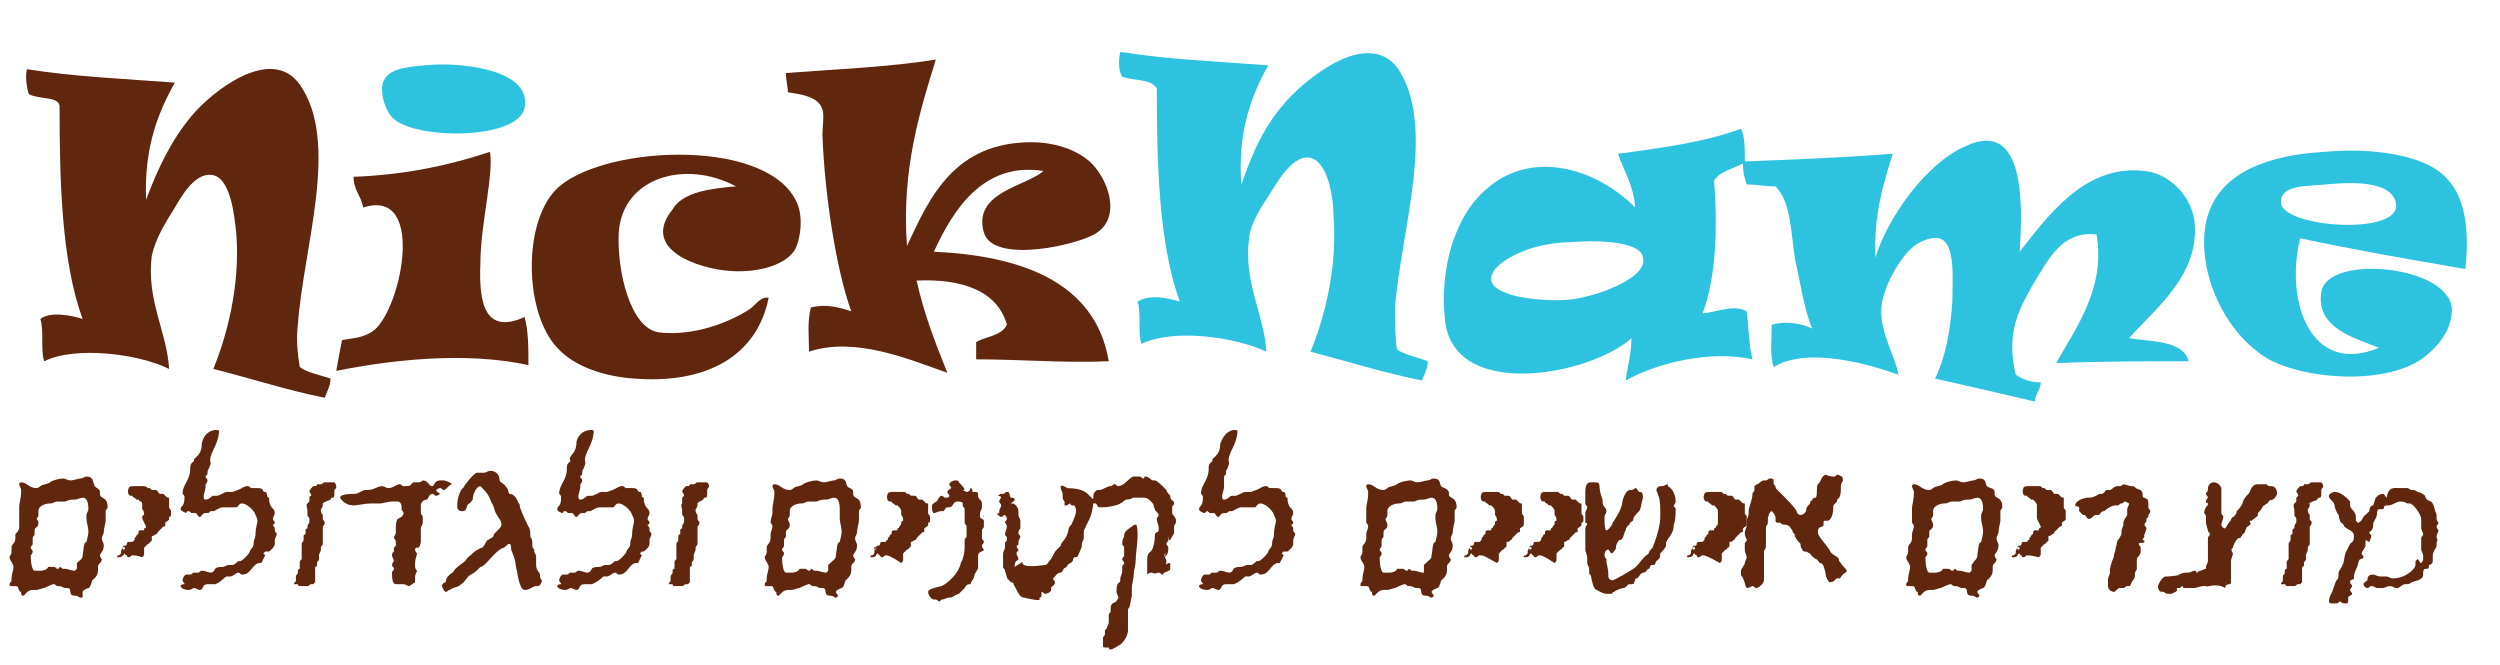 <?xml version="1.0" encoding="utf-8"?>
<!-- Generator: Adobe Illustrator 19.2.1, SVG Export Plug-In . SVG Version: 6.00 Build 0)  -->
<svg version="1.1" id="Layer_1" xmlns="http://www.w3.org/2000/svg" xmlns:xlink="http://www.w3.org/1999/xlink" x="0px" y="0px"
	 width="130.1px" height="34.6px" viewBox="0 0 130.1 34.6" style="enable-background:new 0 0 130.1 34.6;" xml:space="preserve">
<style type="text/css">
	.st0{clip-path:url(#SVGID_2_);}
	.st1{clip-path:url(#SVGID_6_);}
	.st2{opacity:0.78;fill:url(#SVGID_9_);}
	.st3{opacity:0.78;fill:url(#SVGID_10_);}
	.st4{fill:url(#SVGID_11_);}
	.st5{fill:url(#SVGID_12_);}
	.st6{fill:url(#SVGID_13_);}
	.st7{fill:url(#SVGID_14_);}
	.st8{fill:url(#SVGID_15_);}
	.st9{fill:url(#SVGID_16_);}
	.st10{fill:url(#SVGID_19_);}
	.st11{clip-path:url(#XMLID_8_);fill:url(#SVGID_20_);}
	.st12{clip-path:url(#XMLID_9_);fill:url(#SVGID_21_);}
	.st13{opacity:0.4;fill:#00B8D9;}
	.st14{fill:url(#SVGID_22_);}
	.st15{fill:none;stroke:#80BBC9;stroke-width:0.5;stroke-miterlimit:10;}
	.st16{fill:url(#SVGID_23_);}
	.st17{fill:url(#SVGID_24_);}
	.st18{fill:url(#SVGID_29_);}
	.st19{fill:url(#SVGID_30_);}
	.st20{opacity:0.5;fill:url(#SVGID_35_);}
	.st21{fill:url(#SVGID_36_);}
	.st22{opacity:0.71;clip-path:url(#SVGID_38_);fill:url(#SVGID_39_);}
	.st23{opacity:0.71;clip-path:url(#SVGID_41_);fill:url(#SVGID_42_);}
	.st24{opacity:0.71;clip-path:url(#SVGID_44_);fill:url(#SVGID_45_);}
	.st25{fill:url(#SVGID_48_);}
	.st26{fill:url(#SVGID_49_);}
	.st27{fill:url(#SVGID_60_);}
	.st28{fill:url(#SVGID_61_);}
	.st29{opacity:0.78;fill:url(#SVGID_62_);}
	.st30{opacity:0.78;fill:url(#SVGID_63_);}
	.st31{opacity:0.78;fill:url(#SVGID_64_);}
	.st32{opacity:0.78;fill:url(#SVGID_65_);}
	.st33{fill:url(#SVGID_66_);}
	.st34{fill:url(#SVGID_67_);}
	.st35{clip-path:url(#SVGID_69_);}
	.st36{clip-path:url(#SVGID_73_);}
	.st37{opacity:0.5;fill:url(#SVGID_76_);}
	.st38{fill:url(#SVGID_77_);}
	.st39{opacity:0.8;fill:url(#SVGID_78_);}
	.st40{fill:url(#SVGID_89_);}
	.st41{fill:url(#SVGID_90_);}
	.st42{fill:none;}
	.st43{fill:#FFFFFF;}
	.st44{fill:#808080;}
	.st45{fill:#00BCDD;}
	.st46{fill:#00BEDF;}
	.st47{fill:none;stroke:#00BCDD;stroke-miterlimit:10;}
	.st48{fill:#60260E;}
	.st49{fill:#2CC2E0;}
</style>
<g>
	<g>
		<path class="st48" d="M48.7,3.1c-0.8,2.6-1.8,5.7-1.5,9.7c1.2-2.6,2.5-5.4,6.5-5.4c1,0,2.2,0.3,3,1c0.9,0.8,1.7,2.8,0.4,3.7
			c-0.8,0.6-5.4,1.7-5.9,0c-0.6-2.1,2.2-2.4,3.1-3.2c-3.1-0.5-4.7,2-5.7,4.2c4.4,0.2,8.4,1.5,9.1,5.7c-2.4,0.1-4.6-0.1-6.9-0.1v-0.9
			c0.5-0.3,1.3-0.3,1.6-0.9c-0.5-1.8-2.4-2.4-4.7-2.3c0.4,1.8,1,3.3,1.6,4.8c-2-0.7-4.8-1.9-7.2-1.1c0-0.7-0.1-1.6,0.1-2.3
			c0.8-0.2,1.5,0,2.1,0.2C43.5,14,42.9,10,42.8,7c0-0.4,0.1-1,0-1.3c-0.2-0.7-1.2-0.8-1.8-0.9c0-0.3-0.1-0.6-0.1-1
			C43.5,3.6,46.2,3.5,48.7,3.1"/>
		<path class="st49" d="M22.1,3.4c1.8-0.2,5.6,0.2,5.2,2.2c-0.3,1.7-5.8,1.7-6.9,0.5c-0.3-0.3-0.6-1.1-0.5-1.7
			C20.1,3.6,21,3.5,22.1,3.4"/>
		<path class="st48" d="M9.1,4.3c-0.9,1.6-1.6,3.4-1.5,6.1c0.6-1.6,1.3-3.1,2.4-4.4c1-1.2,4.1-3.7,5.6-1.6c2.1,3,0.2,8.4-0.1,12.5
			c-0.1,0.8,0,1.6,0.1,2.2c0.4,0.3,1,0.4,1.6,0.6c0,0.4-0.2,0.7-0.3,1c-2-0.4-3.8-1-5.8-1.5c0.7-1.7,1.4-4.3,1.2-7
			c-0.1-1-0.3-3-1.3-3.1c-0.9-0.1-1.6,1.2-1.9,1.7c-0.5,0.8-1,1.6-1.2,2.5c-0.3,2.3,0.8,4,0.9,5.9c-1.6-0.8-4.9-1.2-6.5-0.4
			c-0.2-0.6,0-1.6-0.2-2.2c0.5-0.4,1.6-0.2,2.2,0c-1.1-3-1.2-7.2-1.2-11.1C3,5,2.1,5.2,1.5,4.9C1.4,4.6,1.3,4,1.4,3.6
			C3.9,4,6.5,4.1,9.1,4.3"/>
		<path class="st48" d="M25.5,7.9c0.2,1.2-0.5,3.8-0.5,5.8c-0.1,2.2,0.3,3.7,2.3,2.8c0.2,0.7,0.2,1.6,0.2,2.5c-3.2-0.7-7-0.3-10,0.3
			c0.1-0.6,0.2-1.1,0.3-1.6c0.5-0.1,1-0.1,1.5-0.4c1.5-0.8,3-7.6-0.4-6.5c-0.1-0.6-0.5-0.9-0.5-1.6C21.1,9.1,23.4,8.6,25.5,7.9"/>
		<path class="st48" d="M38.3,9.7c-2.6-1.4-5.9-0.5-6.1,2.4c-0.1,2,0.6,5,2.1,5.2c1.8,0.2,3.6-0.5,4.7-1.2c0.3-0.2,0.6-0.7,1-0.6
			c-0.6,3-3.2,4.5-7,4.2c-1.5-0.1-3.1-0.6-4-1.6c-1.7-1.8-1.8-6.4-0.1-8.2c2.2-2.3,10.8-2.8,12.5,0.5c0.5,0.9,0.2,2.3-0.1,2.7
			c-0.6,0.8-2.1,1.1-3.3,1c-1.6-0.1-4.7-1.1-3-3.2C35.5,10,37,9.8,38.3,9.7"/>
		<g>
			<path class="st49" d="M118.7,10.5c0-0.9,1.4-0.8,2.3-0.9c1.1-0.1,3.6-0.3,3.7,1.1C124.7,12.3,118.6,11.8,118.7,10.5 M128.3,14
				c0.3-2.9-0.3-4.6-1.9-5.4c-1.2-0.6-3.2-0.9-5.4-0.7c-3.5,0.2-6.3,1.4-6.3,4.7c0,2.3,1.3,4.8,3.2,6c1.8,1.1,6,1.5,8.1,0.1
				c0.7-0.5,1.6-1.4,1.6-2.6c-0.1-2.3-6.5-2.9-6.8-0.9c-0.3,1.9,1.8,2.4,3,2.9c-3.6,1.5-4.9-2.5-4.1-5.7
				C122.5,13,125.4,13.5,128.3,14"/>
			<path class="st49" d="M58.3,2.7c-0.1,0.4-0.1,1,0.1,1.3c0.6,0.2,1.5,0.1,1.8,0.6c0,3.9,0.1,8.1,1.2,11.1c-0.6-0.2-1.6-0.4-2.2,0
				c0.2,0.6,0,1.6,0.2,2.2c1.6-0.8,4.8-0.4,6.5,0.4c-0.1-1.9-1.2-3.6-0.9-5.9c0.1-0.9,0.7-1.7,1.2-2.5c0.3-0.5,1.1-1.8,1.9-1.7
				c1,0.1,1.3,2.1,1.3,3.1c0.2,2.7-0.5,5.3-1.2,7c1.9,0.5,3.8,1.1,5.8,1.5c0.1-0.3,0.3-0.6,0.3-1c-0.5-0.2-1.1-0.3-1.6-0.6
				c-0.1-0.6-0.1-1.4-0.1-2.2c0.3-4,2.2-9.5,0.1-12.5C71.1,1.5,68,4.1,67,5.2c-1.2,1.3-1.8,2.7-2.4,4.4C64.4,6.9,65.1,5,66,3.4
				C63.4,3.2,60.8,3.1,58.3,2.7"/>
			<path class="st49" d="M81.6,15.6c-1.2,0.1-3.8-0.1-4-1c-0.1-0.7,1.1-1.3,1.6-1.5c0.7-0.3,1.7-0.5,2.6-0.5c1-0.1,3.6-0.1,3.7,0.8
				C85.8,14.5,82.9,15.5,81.6,15.6 M114.2,11.5c-0.2-1.4-1.4-2.5-2.6-2.6c-3.2-0.4-5.2,2.6-6.5,4.2c0.2-2.7,0.2-6.9-2.8-5.5
				c-2.1,0.9-4.1,3.8-4.7,5.8c-0.1-2.2,0.4-3.8,0.9-5.4c-2.5,0.2-5.1,0.3-7.7,0.4c0-0.7,0-1.3-0.2-1.7c-1.9,0.7-4.1,1-6.4,1.3
				c0.3,0.9,0.8,1.6,0.9,2.8c-2.1-2.1-5.4-3-7.7-1c-1.7,1.4-2.5,4.2-2.2,6.9c0.5,4.2,7.6,2.8,9.7,0.9c0,0.8-0.2,1.4-0.3,2.2
				c1.6-0.9,4.4-1.6,6.6-1.1c-0.2-0.8-0.2-1.7-0.3-2.5c-0.7-0.4-1.7,0.1-2.3,0.1c0.7-1.8,0.8-4.5,0.6-6.9c0.3-0.5,1-0.6,1.5-0.9
				c0,0.5,0.1,0.8,0.2,1.1c0.6,0,0.9,0.1,1.5,0.1c0.8,0.8,0.8,2.4,1,3.7c0.3,1.4,0.5,2.7,0.9,3.7c-0.6-0.3-1.4-0.4-2.1-0.2
				c0,0.7-0.1,1.6,0.1,2.2c1.8-1.1,5.1-0.1,6.5,0.4c-0.2-1-0.9-2.1-0.9-3.3c0-1.2,1-2.8,1.6-3.3c0.3-0.3,1-0.6,1.4-0.5
				c0.9,0.2,0.7,2.2,0.7,3.3c-0.1,1.6-0.4,3-0.9,4c1.8,0.4,3.5,0.8,5.2,1.2c0-0.4,0.3-0.6,0.3-1c-0.6,0-1-0.2-1.3-0.4
				c-0.5-2.1,0.1-3.3,0.9-4.7c0.8-1.3,1.5-2.8,3.3-2.6c0.5,2.8-1.1,4.9-2.1,6.7c2.2-0.1,4.8-0.1,6.9-0.1c-0.3-1.1-1.9-1-3.1-1.2
				C112.2,16,114.5,14.3,114.2,11.5"/>
		</g>
	</g>
	<g>
		<path class="st48" d="M5.2,25.6c0,0,0,0.1,0,0.1c0,0.3,0.4,0.1,0.4,0.7c0,0.1-0.1,0.1-0.1,0.2c0,0,0,0.1,0,0.2c0,0.1,0,0.1,0,0.2
			c0,0,0,0.1,0,0.1c0,0.1-0.1,0.4-0.1,0.6c0,0.1-0.1,0.2-0.1,0.3c0,0.2,0.1,0.2,0.1,0.4c0,0.3-0.2,0.4-0.2,0.5
			c0,0.1,0.1,0.2,0.1,0.2c0,0.2-0.2,0.2-0.2,0.4c0,0.1,0,0.1,0,0.2c0,0.3-0.3,0.5-0.3,0.5c0,0-0.1,0.4-0.2,0.4c0,0-0.3,0.1-0.3,0.2
			c0,0.1,0,0.1,0,0.2s0,0.1-0.1,0.1c-0.1,0-0.1-0.1-0.3-0.1c-0.4,0-0.1-0.4-0.4-0.4c0,0-0.1,0-0.1,0c-0.1,0-0.2-0.1-0.3-0.1
			c-0.1,0-0.1,0-0.1,0c-0.1,0-0.1-0.1-0.2-0.1c-0.1,0-0.5,0.2-0.5,0.2c-0.1,0-0.3,0.1-0.4,0.1c-0.1,0-0.1,0-0.2,0
			c-0.3,0-0.4,0.3-0.5,0.3c-0.1,0-0.1-0.1-0.1-0.2c0,0-0.1,0-0.1-0.1c-0.1-0.1,0-0.2-0.2-0.2c-0.1,0-0.1,0-0.2,0
			c-0.1,0-0.1,0-0.1-0.1c0-0.1,0.1-0.1,0.1-0.2c0,0,0-0.1,0-0.1c0-0.2,0.1-0.4,0.1-0.6c0-0.2-0.2-0.3-0.2-0.5c0-0.1,0.1-0.1,0.1-0.3
			c0-0.1,0-0.1,0-0.2c0-0.2,0.2-0.2,0.2-0.5c0-0.1,0-0.1,0-0.2C1,27.6,1,27.5,1,27.4C1,27.3,1,27.2,1,27.1C1,27,1,26.8,1,26.6
			c0-0.1,0-0.1,0-0.2c0-0.3,0.1-0.4,0.1-0.9c0-0.1-0.1-0.2-0.1-0.3c0-0.1,0.1-0.1,0.1-0.1c0.3,0,0.4,0.3,0.8,0.3
			c0.1,0,0.2-0.1,0.2-0.1v0l0,0c0.1-0.1,0.4-0.1,0.5-0.2c0.1-0.1,0.5-0.2,0.7-0.2c0.1,0,0.2,0.1,0.4,0.1c0.1,0,0.4-0.1,0.5-0.1
			c0.1,0,0.2-0.1,0.3-0.1c0.4,0,0.3,0.3,0.4,0.4C4.9,25.4,5.2,25.4,5.2,25.6z M4.3,28.9c0.1-0.8,0.1-0.6,0.2-0.7
			c0,0,0.1-0.4,0.1-0.5c0-0.3-0.1-0.5-0.1-0.7c0,0,0-0.1,0-0.1c0,0,0-0.1,0-0.1c0-0.1,0.1-0.2,0.1-0.3c0-0.4-0.1-0.6-0.3-0.6
			c-0.1,0-0.3,0.1-0.4,0.1c-0.2,0-0.3,0-0.5,0.1c-0.1,0-0.2,0-0.4,0c-0.2,0-0.2,0.1-0.4,0.1c-0.2,0-0.6,0.1-0.6,0.4c0,0,0,0.1,0,0.2
			c0,0.1-0.1,0.2-0.1,0.2C1.9,27,2,27.1,2,27.2c0,0.3-0.2,0.2-0.2,0.4c0,0.1,0,0.1,0,0.2c0,0.1-0.1,0.1-0.1,0.2c0,0.1,0,0.2,0,0.3
			c0,0.1-0.1,0.1-0.1,0.2c0,0.1,0.1,0.1,0.1,0.2c0,0.1-0.1,0.2-0.1,0.2c0,0.5,0.1,0.8,0.2,0.8c0.1,0,0.2,0,0.2,0c0,0,0.1,0,0.1,0
			c0.2,0,0.4-0.1,0.4-0.2c0.1,0,0.3,0,0.3,0c0.1,0,0.1,0.1,0.2,0.1c0.1,0,0.1-0.1,0.1-0.1c0.1,0,0.1,0.1,0.2,0.1c0,0,0.1,0,0.1,0
			c0.1,0,0.3,0.1,0.5,0.1c0,0,0.1-0.1,0.1-0.1c0-0.1,0-0.1,0-0.2c0,0,0-0.1,0-0.1C4.2,29.1,4.3,29.1,4.3,28.9z"/>
		<path class="st48" d="M6.9,28.9c-0.1,0-0.1,0.1-0.2,0.1c0,0-0.1,0-0.1-0.1c0,0,0,0,0,0c-0.1,0-0.1-0.1-0.1-0.1c0,0,0,0-0.1,0.1
			c-0.1,0.1-0.1,0.1-0.3,0.1c0-0.1,0-0.1,0.1-0.1c0,0,0.1-0.1,0.1-0.1c0-0.1,0-0.1,0-0.1c0,0,0-0.1,0.1-0.2c0-0.1,0-0.1,0.1-0.1
			c0,0,0.1,0,0.1-0.1c0,0,0-0.1,0.1-0.1c0.1,0,0.1,0,0.2,0c0,0,0.1-0.1,0.1-0.1c0-0.1,0-0.1,0.1-0.2c0-0.1,0.1-0.1,0.1-0.1
			c0-0.1,0-0.2,0.1-0.2c0.1,0,0.1,0,0.2,0c0,0,0,0,0,0c0,0,0,0,0,0c0,0,0,0,0,0c0,0,0,0,0-0.1c0,0,0.1,0,0.1-0.1
			C7.4,27,7.4,27,7.4,26.9c0-0.1,0.1-0.1,0.1-0.1c0-0.1,0-0.2-0.1-0.3c0-0.1,0-0.1,0-0.2c0-0.1,0-0.2-0.1-0.2c0,0,0,0-0.1-0.1
			c0,0-0.1,0-0.1,0c0,0-0.1-0.1-0.1-0.1c0,0,0,0,0,0c0,0,0,0,0,0c0,0-0.1,0-0.1-0.1c0,0,0,0-0.1,0c0,0,0,0,0,0c0,0,0,0,0,0
			c0,0,0,0,0,0c0,0,0,0,0,0c0,0,0,0,0,0c-0.1,0-0.2-0.2-0.1-0.4c0,0,0,0,0,0c0-0.1,0.2-0.1,0.3-0.1c0,0,0,0,0.1,0c0,0,0.1,0,0.1,0
			c0,0,0.1,0,0.1,0c0.1,0,0.1,0,0.2,0c0,0,0.1,0,0.2,0.1c0,0,0,0,0.1,0c0,0,0,0,0,0c0,0,0,0,0,0c0,0,0,0,0,0c0,0,0.1,0.1,0.1,0.1
			c0.1,0,0.2,0,0.2,0c0.1,0,0.1,0.1,0.2,0.2c0.1,0,0.1,0,0.2,0c0,0,0.1,0.1,0.1,0.1c0.1,0.1,0.1,0.1,0.2,0.1c0,0,0,0,0,0.1
			c0,0,0,0,0,0.1c0,0,0,0,0,0c0,0,0,0.1,0,0.1c0,0.1,0,0.1,0,0.2c0,0.1,0.1,0.1,0.1,0.2c0,0,0,0.1,0,0.1c0,0,0,0.1,0,0.1
			c0,0,0,0.1-0.1,0.1c0,0,0,0,0,0.1c0,0.1-0.1,0.1-0.2,0.2c0,0,0,0.1,0,0.1c0,0.1,0,0.1-0.1,0.1c0,0-0.1,0.1-0.1,0.1
			c-0.1,0.1-0.1,0.1-0.2,0.2c0,0,0,0.1-0.1,0.1c-0.1,0.1-0.2,0.1-0.2,0.1c0,0,0,0.1,0,0.1c0,0,0,0.1,0,0.1c0,0,0,0.1-0.1,0.1
			c0,0,0,0.1-0.1,0.1c0,0-0.1,0.1-0.1,0.1c0,0-0.1,0.1-0.1,0.1c0,0,0,0,0,0.1c0,0,0,0,0,0.1c0,0,0,0,0,0.1c0,0.1,0,0.1-0.1,0.2
			C7.1,28.9,7,28.9,6.9,28.9z M6.4,28.6C6.4,28.6,6.4,28.6,6.4,28.6c0.1,0,0.1,0,0.1-0.1c0,0-0.1-0.1-0.1,0
			C6.3,28.5,6.4,28.5,6.4,28.6z"/>
		<path class="st48" d="M11.4,22.4c0,0.4-0.2,0.8-0.2,0.8c-0.5,1-0.1,0.7-0.3,1.1c0,0.1-0.1,0.1-0.1,0.3c0,0.2-0.1,0.1-0.1,0.2
			c0,0.1,0.1,0.1,0.1,0.2c0,0,0,0.1-0.1,0.2c0,0,0,0.1,0,0.1c0,0.2-0.1,0.4-0.1,0.5c0,0.1,0,0.2,0.1,0.2c0.2,0,0.3-0.2,0.4-0.2
			c0.1,0,0.1,0,0.2,0c0.1,0,0.4-0.2,0.5-0.2c0.1,0,0.2,0,0.3,0c0.6-0.2,0.4-0.2,0.7-0.3c0,0,0.1,0,0.1,0c0.1,0,0.1,0.1,0.2,0.1
			c0.1,0,0.2,0,0.3,0c0.4,0,0.2,0.2,0.4,0.2c0.1,0,0.1,0.2,0.1,0.2c0,0.1,0.1,0.1,0.1,0.1c0,0.6,0.3,0.5,0.3,0.8
			c0,0.1-0.1,0.2-0.1,0.3c0,0.1,0.1,0.1,0.1,0.2c0,0.1-0.1,0.1-0.1,0.1c0,0.1,0.1,0.1,0.1,0.2c0,0.1,0,0.1,0,0.1
			c0,0.1,0.1,0.1,0.1,0.2c0,0.1-0.1,0.2-0.1,0.3c0,0.1,0,0.1,0,0.2c0,0.2-0.3,0.4-0.3,0.4c0,0,0,0-0.1,0c0,0,0,0-0.1,0
			c0,0-0.1,0.1-0.1,0.1c0,0,0.1,0.1,0.1,0.1c0,0-0.2,0.4-0.2,0.4c0,0-0.1,0-0.1,0c-0.2,0-0.4,0.3-0.4,0.3c-0.1,0.1-0.2,0.3-0.5,0.3
			c-0.1,0-0.1-0.1-0.2-0.1c-0.1,0-0.3,0.2-0.4,0.2c-0.1,0-0.1,0-0.2,0c-0.1,0-0.3,0.3-0.6,0.4c0,0-0.1,0-0.1,0c-0.1,0-0.1,0-0.1,0
			c-0.1,0-0.1,0-0.2,0c-0.3,0-0.2,0.3-0.4,0.3c-0.1,0-0.2-0.1-0.3-0.1c-0.1,0-0.1,0.1-0.3,0.1c-0.2,0-0.4-0.1-0.4-0.2
			c0-0.1,0.2-0.1,0.2-0.1c0-0.1-0.1-0.1-0.1-0.2c0-0.1,0.1-0.3,0.2-0.3c0,0,0.1,0,0.2,0c0.1,0,0.1-0.1,0.2-0.1c0.1,0,0.1,0,0.2,0
			c0.1,0,0.1-0.1,0.2-0.1c0.2,0,0.3,0.1,0.5,0.1c0.3-0.1,0-0.3,0.6-0.3c0.1,0,0.2-0.1,0.3-0.1c0.1,0,0.1,0,0.2,0
			c0.1,0,0.3-0.2,0.3-0.2c0,0,0.1,0,0.1,0c0.1,0,0.5-0.4,0.5-0.5c0-0.1,0.2-0.2,0.2-0.4c0-0.3,0.1-0.2,0.1-0.6
			c0-0.2,0.1-0.5,0.1-0.6c0-0.1-0.1-0.3-0.1-0.3c-0.1-0.3-0.5-0.6-0.7-0.6c-0.2,0-0.2,0.2-0.3,0.2c0,0-0.1,0-0.1,0
			c-0.1,0-0.1,0-0.2,0c0,0-0.1,0-0.1,0c-0.1,0-0.1,0-0.2,0c0,0,0,0-0.1,0c-0.2,0-0.4,0.2-0.5,0.2c0,0-0.1,0-0.1,0
			c-0.1,0-0.1,0.1-0.2,0.1c0,0-0.1,0-0.1,0c-0.2,0-0.2,0.2-0.3,0.2c-0.1,0-0.1-0.1-0.2-0.2c0,0-0.1,0-0.2,0c-0.1,0-0.1-0.1-0.2-0.1
			c-0.1,0-0.1,0.1-0.1,0.1c0,0-0.3-0.1-0.3-0.2c0-0.2,0.2-0.1,0.2-0.6c0-0.1,0-0.1-0.1-0.2c0-0.5,0.4-0.7,0.4-1.3c0-0.1,0-0.1,0-0.1
			c0-0.2,0.2-0.3,0.2-0.3c-0.1-0.2,0.4-0.2,0.4-0.9C10.6,22.5,11.1,22.3,11.4,22.4C11.4,22.3,11.4,22.3,11.4,22.4
			C11.4,22.3,11.4,22.3,11.4,22.4z"/>
		<path class="st48" d="M16.8,26.2c0,0.1,0,0.2-0.1,0.3c0,0,0,0.1,0,0.1c0,0.1,0.1,0.2,0.1,0.2c0,0,0,0.1,0,0.1c0,0,0,0.1,0,0.1
			c0,0.1,0.1,0.1,0.1,0.2c0,0.1-0.1,0.2-0.1,0.2c0,0.1,0,0.2,0,0.3c0,0.1,0,0.1,0,0.2c0,0.1,0,0.1,0,0.2c0,0.1,0,0.1,0,0.2
			c0,0.1-0.1,0.1-0.1,0.2c0,0,0,0.1,0,0.1c0,0.1-0.1,0.2-0.1,0.3c0,0.1,0,0.2,0,0.2c0,0.1-0.1,0.1-0.1,0.2c0,0.1,0,0.1,0,0.1
			c0,0.1-0.1,0.1-0.1,0.1c0,0.1,0,0.2,0,0.2c0,0.1,0,0.2,0,0.3c0,0.1,0,0.2,0,0.3c0,0-0.1,0.1-0.1,0.1c-0.1,0-0.1,0-0.1,0
			c-0.1,0-0.1,0.1-0.2,0.1c-0.1,0-0.1,0-0.1,0c0,0-0.1,0-0.1,0c0,0-0.1,0-0.1,0c0,0-0.1,0-0.1,0c-0.1,0-0.1-0.1-0.1-0.1
			c-0.1,0-0.1,0-0.2,0c0-0.1,0.1-0.1,0.1-0.2c0-0.1,0-0.1,0-0.2c0-0.1,0.1-0.1,0.1-0.2c0,0,0-0.1,0-0.1c0-0.1,0.1-0.1,0.1-0.1
			c0-0.1,0-0.1,0-0.2c0,0,0-0.1,0-0.1c0-0.1,0-0.1,0.1-0.2c0,0,0-0.1,0-0.1c0,0,0-0.1,0-0.1c0-0.2,0-0.3,0-0.4c0-0.1,0-0.1,0-0.2
			c0-0.1,0.1-0.1,0.1-0.2c0-0.1,0-0.1,0-0.2c0-0.1,0.1-0.1,0.1-0.1c0,0,0-0.1,0-0.2c0-0.1,0.1-0.1,0.1-0.1c0,0,0-0.1,0-0.1
			c0-0.1,0.1-0.2,0.1-0.2c0-0.1,0-0.1,0-0.2c0-0.1-0.1-0.1-0.1-0.2c0,0,0-0.1,0-0.2c0-0.2-0.1-0.3,0-0.4c0,0,0,0,0.1-0.1
			c0-0.1,0-0.1,0-0.2c0,0,0-0.1,0.1-0.1c0-0.1-0.1-0.2-0.1-0.2c0-0.1,0.1-0.2,0.2-0.3c0,0,0.1,0,0.1,0c0.1,0,0.1-0.1,0.1-0.1
			c0,0,0.1,0,0.2,0c0.1,0,0.1-0.1,0.2-0.1c0,0,0.1,0,0.1,0c0.1,0,0.1,0,0.2,0c0.1,0,0.2,0,0.2,0c0,0,0.1,0.1,0.1,0.2
			c0,0.1,0,0.1-0.1,0.2c0,0,0,0.1,0,0.2c0,0.1,0,0.2-0.1,0.2c0,0,0,0,0,0c0,0-0.1,0-0.1,0.1C16.7,26.2,16.8,26.2,16.8,26.2z"/>
		<path class="st48" d="M23.1,25.5c-0.1,0-0.1-0.1-0.2-0.1c-0.1,0-0.2,0.1-0.2,0.1c0,0.1,0.1,0.1,0.2,0.2c-0.1,0.1-0.2,0.1-0.2,0.1
			c-0.1,0-0.1-0.1-0.2-0.1c-0.2,0-0.2,0.3-0.3,0.3c-0.1,0-0.3,0.1-0.3,0.3c0,0.1,0,0.1,0,0.2c0,0.1,0,0.1,0,0.2
			c0,0.1,0.1,0.1,0.1,0.2c0,0,0,0.1,0,0.1c0,0.1,0,0.2,0,0.2c0,0.1-0.1,0.2-0.1,0.3c0,0,0,0.1,0,0.1c0,0.1,0,0.1,0,0.2
			c0,0,0,0.1,0,0.1c0,0,0,0.1,0,0.1c0,0.1,0,0.2,0,0.2c0,0.1-0.1,0.3-0.1,0.3c0,0,0,0-0.1,0c0,0-0.1,0-0.1,0.1
			c0,0.1,0.1,0.2,0.1,0.2c0,0.1-0.1,0.3-0.1,0.5c0,0.1,0,0.1,0,0.1c0,0.1,0,0.1,0,0.1c0,0.1,0.1,0.2,0.1,0.2c0,0.1-0.1,0.1-0.1,0.4
			c0,0.1,0,0.1,0,0.2c0,0-0.3,0.2-0.3,0.2c0,0,0,0,0,0c-0.1,0-0.2-0.1-0.3-0.1c-0.1,0-0.1,0-0.1,0c-0.1,0-0.1,0-0.2,0
			c-0.1,0-0.1,0-0.1,0c-0.2,0-0.2-0.4-0.2-0.6c0-0.1,0.1-0.1,0.1-0.2c0-0.1-0.1-0.1-0.1-0.2c0-0.1,0.1-0.2,0.1-0.2
			c0-0.1-0.1-0.2-0.1-0.3c0-0.1,0-0.1,0.1-0.2c0,0,0-0.1,0-0.1c0-0.1,0-0.1,0.1-0.2c0,0,0-0.1,0-0.1c0,0,0-0.1,0-0.1
			c0-0.1-0.1-0.2-0.1-0.2c0-0.1,0.1-0.2,0.1-0.3c0-0.1,0-0.1,0-0.2c0-0.1,0-0.4,0.1-0.5c0,0,0.3-0.1,0.3-0.3c0-0.1-0.1-0.1-0.1-0.2
			c0,0,0-0.1,0-0.1c0-0.2-0.1-0.3-0.2-0.3c0,0-0.1,0-0.1,0c-0.1,0-0.2,0-0.2,0c-0.2,0-0.5,0.1-0.6,0.1c-0.1,0-0.1,0-0.2,0
			c-0.1,0-0.1,0-0.1,0c-0.1,0-0.1,0-0.2,0c-0.3,0-0.7,0.1-0.9,0.1c-0.5,0-0.7-0.4-0.7-0.4c0-0.2,0.6-0.2,0.7-0.2c0,0,0.1,0,0.1,0
			c0.1,0,0.4-0.2,0.5-0.2c0,0,0.1,0,0.1,0c0.4,0,0.5-0.2,0.8-0.2c0.1,0,0.2,0.1,0.3,0.1c0.3,0,0.4-0.2,0.6-0.2
			c0.1,0,0.1,0.1,0.2,0.1c0.1,0,0.4,0,0.4-0.1c0,0,0.1-0.1,0.1-0.1c0,0,0,0,0.1,0c0,0,0.1,0,0.1,0c0,0,0.1,0,0.1,0
			c0.1,0,0.2-0.1,0.2-0.1c0.3,0,0.3,0.3,0.5,0.3c0.1,0,0.1-0.3,0.4-0.3c0,0,0.1,0,0.1,0c0,0,0.1,0,0.1,0c0,0,0.4,0.1,0.4,0.2
			C23.3,25.3,23.2,25.5,23.1,25.5z"/>
		<path class="st48" d="M26.5,25.7C26.5,25.7,26.6,25.6,26.5,25.7c0.3,0,0.4,0.3,0.5,0.5c0.1,0.1,0,0.1,0.1,0.3
			c0.1,0.3,0.3,0.7,0.4,0.9c0.1,0.1,0.1,0.4,0.1,0.5c0,0.1,0.1,0.1,0.1,0.3c0,0.1,0,0.1,0,0.2c0,0.1,0.1,0.2,0.1,0.2
			c0,0,0,0.1,0,0.1c0,0.1,0.1,0.1,0.1,0.3c0,0,0,0,0,0.1c0,0.1,0,0.1,0,0.2c0,0,0,0.1,0,0.1c0,0.3,0.2,0.4,0.2,0.5c0,0,0,0.1,0,0.1
			c0,0.1,0.1,0.2,0.1,0.2c0,0.1-0.1,0.3-0.2,0.3c-0.1,0-0.1,0-0.1,0c-0.2,0-0.3,0.2-0.6,0.2c-0.3,0-0.4-1.1-0.4-1
			c-0.1-0.3,0-0.4-0.3-1.1c0-0.1,0-0.3-0.1-0.3c-0.1,0-0.2,0.2-0.3,0.2c-0.3,0.1-0.6,0.5-0.9,0.8c-0.1,0.1-0.2,0.2-0.3,0.2
			c-0.3,0.3-0.3,0.3-0.5,0.4c-0.2,0.1-0.3,0.4-0.5,0.5c-0.2,0.2-0.3,0.1-0.6,0.3c-0.1,0-0.1,0.1-0.2,0.1c-0.1,0-0.2-0.3-0.2-0.3
			c0-0.1,0.1-0.2,0.2-0.2c0-0.1,0-0.2,0.2-0.4c0.1-0.1,0.1,0,0.3-0.3c0.2-0.2,0.4-0.3,0.5-0.4c0.2-0.3,0.2-0.2,0.5-0.5
			c0,0,0.3-0.2,0.4-0.2c0.2-0.2,0.2-0.4,0.3-0.4c0.1-0.1,0.3-0.1,0.3-0.3c0.3-0.3,0.4-0.4,0.4-0.5c0-0.2-0.2-0.4-0.3-0.6
			c-0.1-0.2-0.1-0.4-0.2-0.5c-0.1-0.2-0.1-0.4-0.5-0.8c0,0-0.1-0.1-0.1-0.1c-0.2,0-0.4,0.4-0.4,0.7c-0.2,0.3-0.3,0.2-0.3,0.4
			c-0.1,0.1,0,0.2-0.3,0.2c-0.1,0-0.2-0.1-0.2-0.2c0,0,0-0.1,0-0.1c0-0.1,0-0.1,0-0.1c0-0.3,0.2-0.8,0.3-0.8
			c0.1-0.2,0.5-0.7,0.7-0.8c0.1,0,0.2,0,0.3,0c0,0,0.1,0,0.1,0c0.1,0,0.2-0.1,0.3-0.1c0.2,0,0.5,0.1,0.5,0.5c0,0.1,0.3,0.2,0.3,0.3
			C26.5,25.5,26.4,25.5,26.5,25.7C26.4,25.6,26.4,25.6,26.5,25.7C26.4,25.6,26.5,25.7,26.5,25.7z"/>
		<path class="st48" d="M30.9,22.4c0,0.4-0.2,0.8-0.2,0.8c-0.5,1-0.1,0.7-0.3,1.1c0,0.1-0.1,0.1-0.1,0.3c0,0.2-0.1,0.1-0.1,0.2
			c0,0.1,0.1,0.1,0.1,0.2c0,0,0,0.1-0.1,0.2c0,0,0,0.1,0,0.1c0,0.2-0.1,0.4-0.1,0.5c0,0.1,0,0.2,0.1,0.2c0.2,0,0.3-0.2,0.4-0.2
			c0.1,0,0.1,0,0.2,0c0.1,0,0.4-0.2,0.5-0.2c0.1,0,0.2,0,0.3,0c0.6-0.2,0.4-0.2,0.7-0.3c0,0,0.1,0,0.1,0c0.1,0,0.1,0.1,0.2,0.1
			c0.1,0,0.2,0,0.3,0c0.4,0,0.2,0.2,0.4,0.2c0.1,0,0.1,0.2,0.1,0.2c0,0.1,0.1,0.1,0.1,0.1c0,0.6,0.3,0.5,0.3,0.8
			c0,0.1-0.1,0.2-0.1,0.3c0,0.1,0.1,0.1,0.1,0.2c0,0.1-0.1,0.1-0.1,0.1c0,0.1,0.1,0.1,0.1,0.2c0,0.1,0,0.1,0,0.1
			c0,0.1,0.1,0.1,0.1,0.2c0,0.1-0.1,0.2-0.1,0.3c0,0.1,0,0.1,0,0.2c0,0.2-0.3,0.4-0.3,0.4c0,0,0,0-0.1,0c0,0,0,0,0,0
			c0,0-0.1,0.1-0.1,0.1c0,0,0.1,0.1,0.1,0.1c0,0-0.2,0.4-0.2,0.4c0,0,0,0-0.1,0c-0.2,0-0.4,0.3-0.4,0.3c-0.1,0.1-0.2,0.3-0.5,0.3
			c-0.1,0-0.1-0.1-0.2-0.1c-0.1,0-0.3,0.2-0.4,0.2c-0.1,0-0.1,0-0.2,0c0,0-0.3,0.3-0.6,0.4c0,0-0.1,0-0.1,0c-0.1,0-0.1,0-0.1,0
			c-0.1,0-0.1,0-0.2,0c-0.3,0-0.2,0.3-0.4,0.3c-0.1,0-0.2-0.1-0.3-0.1c-0.1,0-0.1,0.1-0.3,0.1c-0.2,0-0.4-0.1-0.4-0.2
			c0-0.1,0.2-0.1,0.2-0.1c0-0.1-0.1-0.1-0.1-0.2c0-0.1,0.1-0.3,0.2-0.3c0,0,0.1,0,0.2,0c0.1,0,0.1-0.1,0.2-0.1c0,0,0.1,0,0.2,0
			c0.1,0,0.1-0.1,0.2-0.1c0.2,0,0.3,0.1,0.5,0.1c0.3-0.1,0-0.3,0.6-0.3c0.1,0,0.2-0.1,0.3-0.1c0.1,0,0.1,0,0.2,0
			c0.1,0,0.3-0.2,0.3-0.2c0,0,0.1,0,0.1,0c0.1,0,0.5-0.4,0.5-0.5c0-0.1,0.2-0.2,0.2-0.4c0-0.3,0.1-0.2,0.1-0.6
			c0-0.2,0.1-0.5,0.1-0.6c0-0.1-0.1-0.3-0.1-0.3c-0.1-0.3-0.5-0.6-0.7-0.6c-0.2,0-0.2,0.2-0.3,0.2c0,0-0.1,0-0.1,0
			c-0.1,0-0.1,0-0.2,0c0,0-0.1,0-0.1,0c-0.1,0-0.1,0-0.2,0c0,0-0.1,0-0.1,0c-0.2,0-0.4,0.2-0.5,0.2c0,0-0.1,0-0.1,0
			c-0.1,0-0.1,0.1-0.2,0.1c0,0-0.1,0-0.1,0c-0.2,0-0.2,0.2-0.3,0.2c-0.1,0-0.1-0.1-0.2-0.2c0,0-0.1,0-0.2,0c-0.1,0-0.1-0.1-0.2-0.1
			c-0.1,0-0.1,0.1-0.1,0.1c-0.1,0-0.3-0.1-0.3-0.2c0-0.2,0.2-0.1,0.2-0.6c0-0.1,0-0.1-0.1-0.2c0-0.5,0.4-0.7,0.4-1.3
			c0-0.1,0-0.1,0-0.1c0-0.2,0.2-0.3,0.2-0.3C29.5,23.7,30,23.7,30,23C30.1,22.5,30.6,22.3,30.9,22.4C30.9,22.3,30.9,22.3,30.9,22.4
			C30.9,22.3,30.9,22.3,30.9,22.4z"/>
		<path class="st48" d="M36.3,26.2c0,0.1,0,0.2-0.1,0.3c0,0,0,0.1,0,0.1c0,0.1,0.1,0.2,0.1,0.2c0,0,0,0.1,0,0.1c0,0,0,0.1,0,0.1
			c0,0.1,0.1,0.1,0.1,0.2c0,0.1-0.1,0.2-0.1,0.2c0,0.1,0,0.2,0,0.3c0,0.1,0,0.1,0,0.2c0,0.1,0,0.1,0,0.2c0,0.1,0,0.1,0,0.2
			c0,0.1-0.1,0.1-0.1,0.2c0,0,0,0.1,0,0.1c0,0.1-0.1,0.2-0.1,0.3c0,0.1,0,0.2,0,0.2c0,0.1-0.1,0.1-0.1,0.2c0,0.1,0,0.1,0,0.1
			c0,0.1-0.1,0.1-0.1,0.1c0,0.1,0,0.2,0,0.2c0,0.1,0,0.2,0,0.3c0,0.1,0,0.2,0,0.3c0,0-0.1,0.1-0.1,0.1c-0.1,0-0.1,0-0.1,0
			c-0.1,0-0.1,0.1-0.2,0.1c-0.1,0-0.1,0-0.1,0c0,0-0.1,0-0.1,0c0,0-0.1,0-0.1,0c0,0-0.1,0-0.1,0c-0.1,0-0.1-0.1-0.1-0.1
			c-0.1,0-0.1,0-0.2,0c0-0.1,0.1-0.1,0.1-0.2c0-0.1,0-0.1,0-0.2c0-0.1,0.1-0.1,0.1-0.2c0,0,0-0.1,0-0.1c0-0.1,0.1-0.1,0.1-0.1
			c0-0.1,0-0.1,0-0.2c0,0,0-0.1,0-0.1c0-0.1,0-0.1,0.1-0.2c0,0,0-0.1,0-0.1c0,0,0-0.1,0-0.1c0-0.2,0-0.3,0-0.4c0-0.1,0-0.1,0-0.2
			c0-0.1,0.1-0.1,0.1-0.2c0-0.1,0-0.1,0-0.2c0-0.1,0.1-0.1,0.1-0.1c0,0,0-0.1,0-0.2c0-0.1,0.1-0.1,0.1-0.1c0,0,0-0.1,0-0.1
			c0-0.1,0.1-0.2,0.1-0.2c0-0.1,0-0.1,0-0.2c0-0.1,0-0.1-0.1-0.2c0,0,0-0.1,0-0.2c0-0.2-0.1-0.3,0-0.4c0,0,0,0,0-0.1
			c0-0.1,0-0.1,0-0.2c0,0,0.1-0.1,0.1-0.1c0-0.1-0.1-0.2-0.1-0.2c0-0.1,0.1-0.2,0.2-0.3c0,0,0.1,0,0.1,0c0.1,0,0.1-0.1,0.1-0.1
			c0,0,0.1,0,0.2,0c0.1,0,0.1-0.1,0.2-0.1c0,0,0.1,0,0.1,0c0,0,0.1,0,0.2,0c0.1,0,0.2,0,0.2,0c0,0,0.1,0.1,0.1,0.2
			c0,0.1-0.1,0.1-0.1,0.2c0,0,0,0.1,0,0.2c0,0.1,0,0.2-0.1,0.2c0,0,0,0,0,0c0,0-0.1,0-0.1,0.1C36.2,26.2,36.3,26.2,36.3,26.2z"/>
		<path class="st48" d="M44.4,25.6c0,0,0,0.1,0,0.1c0,0.3,0.4,0.1,0.4,0.7c0,0.1-0.1,0.1-0.1,0.2c0,0,0,0.1,0,0.2c0,0.1,0,0.1,0,0.2
			c0,0,0,0.1,0,0.1c0,0.1-0.1,0.4-0.1,0.6c0,0.1-0.1,0.2-0.1,0.3c0,0.2,0.1,0.2,0.1,0.4c0,0.3-0.2,0.4-0.2,0.5
			c0,0.1,0.1,0.2,0.1,0.2c0,0.2-0.2,0.2-0.2,0.4c0,0.1,0,0.1,0,0.2c0,0.3-0.3,0.5-0.3,0.5c0,0-0.1,0.4-0.2,0.4c0,0-0.3,0.1-0.3,0.2
			c0,0.1,0.1,0.1,0.1,0.2s-0.1,0.1-0.1,0.1c-0.1,0-0.1-0.1-0.3-0.1c-0.4,0-0.1-0.4-0.4-0.4c0,0-0.1,0-0.1,0c-0.1,0-0.2-0.1-0.3-0.1
			c-0.1,0-0.1,0-0.1,0c-0.1,0-0.1-0.1-0.2-0.1c-0.1,0-0.5,0.2-0.5,0.2c-0.1,0-0.3,0.1-0.4,0.1c-0.1,0-0.1,0-0.2,0
			c-0.3,0-0.4,0.3-0.5,0.3c-0.1,0-0.1-0.1-0.1-0.2c0,0-0.1,0-0.1-0.1c-0.1-0.1,0-0.2-0.2-0.2c-0.1,0-0.1,0-0.2,0
			c-0.1,0-0.1,0-0.1-0.1c0-0.1,0.1-0.1,0.1-0.2c0,0,0-0.1,0-0.1c0-0.2,0.1-0.4,0.1-0.6c0-0.2-0.2-0.3-0.2-0.5c0-0.1,0.1-0.1,0.1-0.3
			c0-0.1,0-0.1,0-0.2c0-0.2,0.2-0.2,0.2-0.5c0-0.1,0-0.1,0-0.2c0-0.1,0.1-0.3,0.1-0.4c0-0.1-0.1-0.2-0.1-0.2c0-0.2,0.1-0.4,0.1-0.5
			c0-0.1,0-0.1,0-0.2c0-0.3,0.1-0.4,0.1-0.9c0-0.1-0.1-0.2-0.1-0.3c0-0.1,0.1-0.1,0.1-0.1c0.3,0,0.4,0.3,0.8,0.3
			c0.1,0,0.2-0.1,0.2-0.1v0l0,0c0.1-0.1,0.4-0.1,0.5-0.2c0.1-0.1,0.5-0.2,0.7-0.2c0.1,0,0.2,0.1,0.4,0.1c0.1,0,0.4-0.1,0.5-0.1
			c0.1,0,0.2-0.1,0.3-0.1c0.4,0,0.3,0.3,0.4,0.4C44.1,25.4,44.4,25.4,44.4,25.6z M43.5,28.9c0.1-0.8,0.1-0.6,0.2-0.7
			c0,0,0.1-0.4,0.1-0.5c0-0.3-0.1-0.5-0.1-0.7c0,0,0-0.1,0-0.1c0,0,0-0.1,0-0.1c0-0.1,0-0.2,0-0.3c0-0.4-0.1-0.6-0.3-0.6
			c-0.1,0-0.3,0.1-0.4,0.1c-0.2,0-0.3,0-0.5,0.1c-0.1,0-0.2,0-0.4,0c-0.2,0-0.2,0.1-0.4,0.1c-0.2,0-0.6,0.1-0.6,0.4c0,0,0,0.1,0,0.2
			c0,0.1-0.1,0.2-0.1,0.2c0,0.1,0.1,0.2,0.1,0.3c0,0.3-0.2,0.2-0.2,0.4c0,0.1,0,0.1,0,0.2c0,0.1-0.1,0.1-0.1,0.2c0,0.1,0,0.2,0,0.3
			c0,0.1-0.1,0.1-0.1,0.2c0,0.1,0.1,0.1,0.1,0.2c0,0.1-0.1,0.2-0.1,0.2c0,0.5,0.1,0.8,0.2,0.8c0.1,0,0.2,0,0.2,0c0,0,0.1,0,0.1,0
			c0.2,0,0.4-0.1,0.4-0.2c0.1,0,0.3,0,0.3,0c0.1,0,0.1,0.1,0.2,0.1c0.1,0,0.1-0.1,0.1-0.1c0.1,0,0.1,0.1,0.2,0.1c0,0,0.1,0,0.1,0
			c0.1,0,0.3,0.1,0.5,0.1c0,0,0.1-0.1,0.1-0.1c0-0.1,0-0.1,0-0.2c0,0,0-0.1,0-0.1C43.4,29.1,43.5,29.1,43.5,28.9z"/>
		<path class="st48" d="M46.1,28.9c-0.1,0-0.1,0.1-0.2,0.1c0,0-0.1,0-0.1-0.1c0,0,0,0,0,0c-0.1,0-0.1-0.1-0.1-0.1c0,0-0.1,0-0.1,0.1
			c-0.1,0.1-0.1,0.1-0.3,0.1c0-0.1,0-0.1,0.1-0.1c0,0,0.1-0.1,0.1-0.1c0-0.1,0-0.1,0-0.1c0,0,0-0.1,0.1-0.2c0-0.1,0-0.1,0.1-0.1
			c0,0,0.1,0,0.1-0.1c0,0,0-0.1,0.1-0.1c0.1,0,0.1,0,0.2,0c0,0,0-0.1,0.1-0.1c0-0.1,0-0.1,0.1-0.2c0-0.1,0.1-0.1,0.1-0.1
			c0-0.1,0-0.2,0.1-0.2c0.1,0,0.1,0,0.2,0c0,0,0,0,0,0c0,0,0,0,0,0c0,0,0,0,0,0c0,0,0,0,0-0.1c0,0,0.1,0,0.1-0.1
			c0.1-0.1,0.1-0.1,0.1-0.2c0-0.1,0.1-0.1,0.1-0.1c0-0.1,0-0.2-0.1-0.3c0-0.1,0-0.1,0-0.2c0-0.1-0.1-0.2-0.1-0.2c0,0,0,0-0.1-0.1
			c0,0-0.1,0-0.1,0c0,0-0.1-0.1-0.1-0.1c0,0,0,0,0,0c0,0,0,0,0,0c0,0-0.1,0-0.1-0.1c0,0,0,0-0.1,0c0,0,0,0,0,0c0,0,0,0,0,0
			c0,0,0,0,0,0c0,0,0,0,0,0c0,0,0,0,0,0c-0.1,0-0.2-0.2-0.1-0.4c0,0,0,0,0,0c0-0.1,0.2-0.1,0.3-0.1c0,0,0,0,0.1,0c0,0,0.1,0,0.1,0
			c0,0,0.1,0,0.1,0c0.1,0,0.1,0,0.2,0c0.1,0,0.1,0,0.2,0.1c0,0,0,0,0.1,0c0,0,0,0,0,0c0,0,0,0,0,0c0,0,0,0,0,0c0,0,0.1,0.1,0.1,0.1
			c0.1,0,0.2,0,0.2,0c0.1,0,0.1,0.1,0.2,0.2c0.1,0,0.1,0,0.2,0c0,0,0.1,0.1,0.1,0.1c0.1,0.1,0.1,0.1,0.2,0.1c0,0,0,0,0,0.1
			c0,0,0,0,0,0.1c0,0,0,0,0,0c0,0,0,0.1,0,0.1c0,0.1,0,0.1,0,0.2c0,0.1,0.1,0.1,0.1,0.2c0,0,0,0.1,0,0.1c0,0,0,0.1,0,0.1
			c0,0,0,0.1-0.1,0.1c0,0,0,0,0,0.1c0,0.1-0.1,0.1-0.2,0.2c0,0,0,0.1,0,0.1c0,0.1,0,0.1-0.1,0.1c0,0-0.1,0.1-0.1,0.1
			c-0.1,0.1-0.1,0.1-0.2,0.2c0,0,0,0.1-0.1,0.1c-0.1,0.1-0.2,0.1-0.2,0.1c0,0,0,0.1,0,0.1c0,0,0,0.1,0,0.1c0,0,0,0.1-0.1,0.1
			c0,0,0,0.1-0.1,0.1c0,0-0.1,0.1-0.1,0.1c0,0-0.1,0.1-0.1,0.1c0,0,0,0,0,0.1c0,0,0,0,0,0.1c0,0,0,0,0,0.1c0,0.1,0,0.1-0.1,0.2
			C46.3,28.9,46.2,28.9,46.1,28.9z M45.5,28.6C45.6,28.6,45.6,28.6,45.5,28.6c0.1,0,0.1,0,0.1-0.1c0,0-0.1-0.1-0.1,0
			C45.5,28.5,45.5,28.5,45.5,28.6z"/>
		<path class="st48" d="M50.1,25.5c0,0,0.2,0.1,0.2,0.1c0.2,0,0.2-0.2,0.2-0.2c0,0,0.1,0,0.1,0.1c0,0,0,0,0,0.1c0,0,0,0,0,0
			c0,0,0.1,0,0.1,0c0.1,0,0.2,0,0.2,0.1c0,0.1,0,0.1,0,0.1c0,0.2,0.2,0.2,0.2,0.4c0,0.1,0,0.1,0,0.2c0,0.1-0.1,0.2-0.1,0.3
			c0,0.1,0,0.1,0,0.1c0,0,0,0.1,0,0.1c0,0.1,0.2,0.1,0.2,0.2c0,0,0,0.1,0,0.2c0,0,0,0.1,0,0.1c0,0.1-0.1,0.1-0.1,0.2
			c0,0.1,0,0.1,0,0.1c0,0,0,0.1,0,0.1c0,0,0,0.1,0,0.1c0,0,0,0.1,0,0.1c0,0.1,0.1,0.1,0.1,0.2c0,0.1-0.1,0.1-0.1,0.2
			c0,0.1,0.1,0.2,0.1,0.2c0,0.1-0.3,0.1-0.3,0.3c0,0,0,0.1,0,0.1c0,0.1,0,0.2,0,0.3c0,0.1,0,0.1,0,0.2c0,0.2-0.2,0.3-0.2,0.5
			c-0.1,0.3-0.1,0.1-0.2,0.4c-0.1,0-0.2,0-0.3,0.2c-0.1,0.1-0.2,0.2-0.3,0.3c-0.3,0.1-0.3,0.2-0.5,0.2c-0.2,0-0.2,0.1-0.4,0.1
			c0,0-0.1,0.1-0.1,0.1c-0.1,0-0.1-0.1-0.2-0.1c-0.1,0-0.1,0-0.1,0c-0.1,0-0.3-0.2-0.3-0.4c0-0.1,0.2-0.2,0.7-0.3
			c0.4-0.2,0.9-0.7,1-1.2c0.2-0.3,0.2-0.9,0.2-0.7c0-0.1,0-0.1,0-0.2c0-0.1,0-0.1,0-0.2c0-0.1,0-0.1,0-0.1c0-0.1,0.1-0.1,0.1-0.2
			c0-0.1,0-0.1,0-0.2c0,0,0-0.1,0-0.1c0,0,0-0.1,0-0.1c0,0,0,0,0-0.1c0-0.1-0.1-0.1-0.1-0.2c0-0.1,0-0.1,0-0.2c0-0.1,0-0.2,0-0.3
			c0-0.1,0-0.2,0-0.2c0-0.1-0.1-0.1-0.1-0.2c0-0.1,0-0.1,0-0.1c0-0.1-0.2-0.1-0.3-0.1c-0.2,0-0.2,0.3-0.4,0.3c0,0-0.1,0-0.1,0
			c-0.1,0-0.1,0.1-0.2,0.2c0,0-0.1,0-0.1,0c-0.2,0-0.3,0.1-0.4,0.1c-0.1,0-0.1-0.3-0.1-0.4c0-0.1,0.3-0.2,0.3-0.3
			c0,0,0.1-0.2,0.2-0.2c0.1,0,0.1,0.1,0.2,0.1c0.1,0,0.2,0,0.2-0.1c0-0.1-0.1-0.1-0.1-0.2c0-0.1,0.1-0.1,0.2-0.2
			c0-0.1-0.1-0.1-0.1-0.2c0-0.1,0.2-0.2,0.3-0.2c0.1,0,0.2,0,0.2,0.1C50.3,25.5,50.2,25.5,50.1,25.5C50.1,25.5,50.1,25.5,50.1,25.5z
			 M51.2,26.8C51.2,26.9,51.1,26.9,51.2,26.8c-0.1,0-0.1,0-0.1,0C51.1,26.8,51.1,26.8,51.2,26.8C51.1,26.8,51.1,26.8,51.2,26.8
			C51.2,26.8,51.2,26.8,51.2,26.8z"/>
		<path class="st48" d="M53.2,29.3L53.2,29.3L53.2,29.3c0.1,0.3,1.1,0.1,1.2,0.1c0.1,0,0.2-0.2,0.2-0.2c0.2-0.2,0.2-0.4,0.4-0.6
			c0.1-0.1,0.1-0.1,0.2-0.2c0-0.2,0.3-0.3,0.4-0.8c0-0.2,0.2-0.3,0.2-0.4c0.1-0.2,0.2-0.5,0.2-0.6c0-0.2-0.1-0.3-0.1-0.3
			c0,0-0.1,0-0.1,0c-0.1,0-0.1-0.1-0.1-0.1c0,0,0,0,0,0c-0.1,0-0.1,0.1-0.2,0.1h0c-0.1,0-0.1,0-0.1,0c0,0,0,0,0,0c0-0.1,0-0.1,0-0.2
			c0,0-0.1-0.1-0.1-0.2c0-0.1,0-0.1,0-0.2c0-0.1-0.1-0.2-0.1-0.3c0-0.1,0-0.1,0-0.1c0-0.1,0.4,0.1,0.3,0.1c0.9,0,1.1,0.3,1.2,0.4
			c0.1,0.1,0.2,0.2,0.2,0.2c0,0.4-0.1,0.8-0.2,1c-0.1,0.2-0.1,0.2-0.2,0.4c0,0.1-0.1,0.1-0.1,0.3c0,0.1,0,0.2,0,0.3
			c0,0.1-0.1,0.2-0.1,0.3c0,0,0,0.1,0,0.1c0,0.1-0.2,0.5-0.2,0.5c0,0.1-0.1,0.1-0.2,0.1c-0.1,0.1,0,0.2-0.2,0.3
			c-0.2,0.1-0.1,0.1-0.2,0.2c-0.1,0.1-0.1,0-0.2,0.2c-0.1,0.2-0.2,0-0.4,0.3c0,0-0.1,0.1-0.1,0.1c0,0.1,0.1,0.1,0.1,0.2
			c0,0.2-0.2,0.2-0.2,0.3v0.1c0,0.1-0.2,0.2-0.3,0.2c-0.1,0-0.1-0.1-0.2-0.1c0,0,0,0,0,0.1c0,0,0,0.1,0,0.1c0,0.1-0.1,0.1-0.1,0.1
			c0,0,0,0.1,0,0.1c0,0.1-0.8-0.1-0.8-0.1c-0.2,0-0.3-0.2-0.5-0.6c-0.1-0.1,0-0.2-0.2-0.2c-0.2-0.3-0.1,0.1-0.3-0.6
			c0-0.1-0.1-0.1-0.1-0.2c0,0,0,0,0,0c0-0.1,0-0.7,0-0.7c0-0.1,0.1-0.2,0.1-0.3c0-0.1,0-0.1,0-0.2c0-0.2,0.1,0,0.1-0.3
			c0-0.1-0.1-0.1-0.1-0.2c0-0.1,0.1-0.3,0.1-0.4c0-0.1-0.1-0.2-0.1-0.2c0-0.1,0.1-0.1,0.1-0.2c0-0.1-0.1-0.2-0.1-0.2
			c-0.1,0-0.1,0.1-0.2,0.1c-0.1,0-0.1-0.1-0.2-0.1h0c0-0.1,0.1-0.1,0.1-0.1c0-0.1,0-0.1,0-0.1c0-0.1,0.1-0.2,0.1-0.3
			c0-0.1-0.1-0.1-0.1-0.2c0-0.1,0.1-0.2,0.1-0.2c0-0.1-0.2-0.1-0.2-0.1c0.1,0,0.1-0.1,0.2-0.1c0,0,0.1,0,0.1,0
			c0.1,0,0.1-0.1,0.2-0.1c0.2,0,0.1,0.2,0.2,0.3c0.1,0,0.2,0,0.2,0.1c0,0.1-0.1,0.1-0.2,0.2h0c0,0,0.1,0,0.1,0h0
			c0.1,0,0.3,0.2,0.3,0.4c0,0.1,0,0.1,0,0.2c0,0.1,0.1,0.2,0.1,0.3c0,0.1,0,0.1,0,0.2c0,0.1,0,0.1,0,0.2c0,0-0.1,0.1-0.1,0.2
			c0,0.1,0,0.1,0.1,0.2c0,0.1-0.1,0.2-0.1,0.3c0,0.1,0,0.1,0,0.1c0,0.1-0.1,0.1-0.1,0.1c0,0.1,0.1,0.2,0.1,0.2
			c0,0.1-0.1,0.1-0.1,0.2c0,0.1,0.1,0.2,0.1,0.3c0,0.1-0.2,0-0.2,0.4C53.3,29.2,53.2,29.2,53.2,29.3C53.2,29.3,53.2,29.3,53.2,29.3z
			 M53.2,29.3C53.2,29.3,53.2,29.3,53.2,29.3C53.2,29.3,53.2,29.3,53.2,29.3z"/>
		<path class="st48" d="M60.9,29.4c0,0.1,0,0.1,0,0.2c0,0.1-0.1,0.1-0.3,0.2c-0.1,0,0,0.1-0.1,0.1c-0.1,0-0.1-0.1-0.2-0.1
			c-0.4,0.1-0.2,0-0.4,0c-0.1,0-0.2,0.1-0.2,0.1c0,0,0-0.1,0-0.1c0-0.2,0-0.3,0-0.5c0,0,0-0.1,0-0.2c0-0.4,0.2-0.3,0.3-0.6
			c0.1-0.3,0.1-0.6,0.1-0.7c0.1-0.2,0.2,0,0.2-0.3c0-0.2-0.1-0.3-0.1-0.5c0-0.1,0.1-0.1,0.1-0.2c0-0.1-0.2-0.2-0.2-0.3
			c-0.1-0.2,0-0.2-0.2-0.4c-0.1-0.1-0.2-0.2-0.4-0.2c-0.1,0-0.2,0-0.3,0c0,0-0.1,0-0.2,0c-0.1,0-0.1,0.1-0.4,0.1
			c-0.2,0.1-0.1,0.1-0.3,0.2c-0.1,0.1-0.7,0.2-0.8,0.2c0,0-0.1,0-0.1,0c-0.1,0-0.1,0-0.2,0c-0.1,0-0.1-0.2-0.2-0.2
			c-0.1,0-0.2,0-0.2-0.1c0-0.1,0.1-0.1,0.1-0.2c0-0.1,0-0.1,0-0.1c0-0.2,0.2-0.3,0.2-0.3c0,0,0.1,0,0.1,0c0.2,0,0.4-0.2,0.6-0.2
			c0.1,0,0.1-0.1,0.2-0.1c0.1,0,0.1,0.1,0.2,0.1c0.3,0,0.6-0.5,0.8-0.5c0.1,0,0.2,0,0.3,0c0.1,0,0.1,0.1,0.2,0.1c0,0,0,0,0,0
			c0.1,0,0-0.1,0.1-0.1c0.2,0,0.3,0.2,0.4,0.2c0,0,0.1,0,0.1,0c0.1,0,0.4,0.3,0.4,0.3c0.1,0.1,0.2,0.2,0.2,0.2
			c0,0.1,0.2,0.3,0.2,0.3c0,0.3,0.2,0.2,0.2,0.4c0,0.1-0.1,0.1-0.1,0.2c0,0,0,0.1,0,0.1c0,0.1,0,0.1,0,0.2c0,0.1,0.2,0.2,0.2,0.4
			c0,0.2-0.1,0.2-0.1,0.3c0,0.1,0,0.2,0,0.3c0,0.1-0.1,0.2-0.2,0.4c-0.1,0.1-0.1-0.3-0.1-0.2c0,0.1,0,0.1,0,0.2
			c0,0.1-0.1,0.1-0.1,0.2c0,0.1,0.1,0.1,0.1,0.2c0,0.1,0,0.3-0.1,0.4c0,0-0.1,0.1-0.1,0.1c0,0.1,0.1-0.4,0.1-0.3
			c0,0.1-0.1,0.1-0.1,0.2c0,0.1,0.1,0.2,0.1,0.3c0,0.3-0.2,0.3-0.2,0.3C60.9,29.2,60.9,29.3,60.9,29.4
			C60.9,29.3,60.9,29.3,60.9,29.4z M57.4,33.6c0-0.1,0-0.1,0-0.2c0-0.1,0-0.1,0-0.2c0-0.1,0.1-0.1,0.1-0.2c0,0,0-0.1,0-0.1
			c0,0,0-0.1,0-0.1l0.1-0.1c0-0.1,0.1-0.2,0.1-0.3c0-0.1,0-0.1,0-0.2c0,0,0-0.1,0-0.1c0-0.1,0-0.1,0-0.1c0-0.1,0.1-0.1,0.1-0.2
			c0-0.1,0-0.1,0-0.2c0-0.1,0.1-0.2,0.1-0.2l0.2-0.1c0-0.1,0.1-0.1,0.1-0.2c0-0.1-0.1-0.2-0.1-0.3c0-0.6,0.2-0.4,0.2-0.6
			c0,0,0-0.1,0-0.1c0-0.1,0.1-0.2,0.1-0.4c0-0.1,0-0.1,0-0.2c0-0.1,0.1-0.1,0.1-0.2c0-0.1-0.1-0.1-0.1-0.2c0-0.1,0.1-0.1,0.1-0.2
			c0-0.1,0-0.1,0-0.2c0-0.1,0-0.1,0-0.2c0-0.1-0.1-0.1-0.1-0.2c0-0.3,0.1-0.3,0.1-0.4c0-0.2,0.1-0.3,0.4-0.5c0,0,0.1-0.1,0.2-0.1
			c0.1,0,0.1,0.4,0.1,0.6c0,0.4-0.1,0.9-0.1,1.3c0,0.2-0.1,0.5-0.1,0.7c0,0.2-0.1,0.5-0.1,0.7c0,0.1,0,0.2,0,0.4l-0.1,0.5
			c0,0.1-0.1,0.2-0.1,0.2c0,0.1,0,0.2,0,0.3c0,0.1,0,0.2,0,0.2c0,0.1,0,0.2,0,0.3c0,0.1,0,0.2,0,0.3c0,0.4-0.4,0.8-0.5,0.8
			c0,0-0.3,0.2-0.4,0.2c-0.1,0-0.1-0.1-0.1-0.1C57.4,33.7,57.4,33.7,57.4,33.6z"/>
		<path class="st48" d="M64.4,22.4c0,0.4-0.2,0.8-0.2,0.8c-0.5,1-0.1,0.7-0.3,1.1c0,0.1-0.1,0.1-0.1,0.3c0,0.2-0.1,0.1-0.1,0.2
			c0,0.1,0,0.1,0,0.2c0,0,0,0.1,0,0.2c0,0,0,0.1,0,0.1c0,0.2-0.1,0.4-0.1,0.5c0,0.1,0,0.2,0.1,0.2c0.2,0,0.3-0.2,0.4-0.2
			c0.1,0,0.1,0,0.2,0c0.1,0,0.4-0.2,0.5-0.2c0.1,0,0.2,0,0.3,0c0.6-0.2,0.4-0.2,0.7-0.3c0,0,0.1,0,0.1,0c0.1,0,0.1,0.1,0.2,0.1
			c0.1,0,0.2,0,0.3,0c0.4,0,0.2,0.2,0.4,0.2c0.1,0,0.1,0.2,0.1,0.2c0,0.1,0.1,0.1,0.1,0.1c0,0.6,0.3,0.5,0.3,0.8
			c0,0.1-0.1,0.2-0.1,0.3c0,0.1,0.1,0.1,0.1,0.2c0,0.1-0.1,0.1-0.1,0.1c0,0.1,0.1,0.1,0.1,0.2c0,0.1,0,0.1,0,0.1
			c0,0.1,0.1,0.1,0.1,0.2c0,0.1-0.1,0.2-0.1,0.3c0,0.1,0,0.1,0,0.2c0,0.2-0.3,0.4-0.3,0.4c0,0,0,0-0.1,0c0,0,0,0-0.1,0
			c0,0-0.1,0.1-0.1,0.1c0,0,0.1,0.1,0.1,0.1c0,0-0.2,0.4-0.2,0.4c0,0,0,0-0.1,0c-0.2,0-0.4,0.3-0.4,0.3c-0.1,0.1-0.2,0.3-0.5,0.3
			c-0.1,0-0.1-0.1-0.2-0.1c-0.1,0-0.3,0.2-0.4,0.2c-0.1,0-0.1,0-0.2,0c0,0-0.3,0.3-0.6,0.4c0,0-0.1,0-0.1,0c-0.1,0-0.1,0-0.1,0
			c-0.1,0-0.1,0-0.2,0c-0.3,0-0.2,0.3-0.4,0.3c-0.1,0-0.2-0.1-0.3-0.1c-0.1,0-0.1,0.1-0.3,0.1c-0.2,0-0.4-0.1-0.4-0.2
			c0-0.1,0.2-0.1,0.2-0.1c0-0.1-0.1-0.1-0.1-0.2c0-0.1,0.1-0.3,0.2-0.3c0,0,0.1,0,0.2,0c0.1,0,0.1-0.1,0.2-0.1c0,0,0.1,0,0.2,0
			c0.1,0,0.1-0.1,0.2-0.1c0.2,0,0.3,0.1,0.5,0.1c0.3-0.1,0-0.3,0.6-0.3c0.1,0,0.2-0.1,0.3-0.1c0.1,0,0.1,0,0.2,0
			c0.1,0,0.3-0.2,0.3-0.2c0,0,0.1,0,0.1,0c0.1,0,0.5-0.4,0.5-0.5c0-0.1,0.2-0.2,0.2-0.4c0-0.3,0.1-0.2,0.1-0.6
			c0-0.2,0.1-0.5,0.1-0.6c0-0.1-0.1-0.3-0.1-0.3c-0.1-0.3-0.5-0.6-0.7-0.6c-0.2,0-0.2,0.2-0.3,0.2c0,0-0.1,0-0.1,0
			c-0.1,0-0.1,0-0.2,0c0,0-0.1,0-0.1,0c0,0-0.1,0-0.2,0c0,0-0.1,0-0.1,0c-0.2,0-0.4,0.2-0.5,0.2c0,0-0.1,0-0.1,0
			c-0.1,0-0.1,0.1-0.2,0.1c0,0-0.1,0-0.1,0c-0.2,0-0.2,0.2-0.3,0.2c-0.1,0-0.1-0.1-0.2-0.2c0,0-0.1,0-0.2,0c-0.1,0-0.1-0.1-0.2-0.1
			c0,0-0.1,0.1-0.1,0.1c-0.1,0-0.3-0.1-0.3-0.2c0-0.2,0.2-0.1,0.2-0.6c0-0.1,0-0.1-0.1-0.2c0-0.5,0.4-0.7,0.4-1.3c0-0.1,0-0.1,0-0.1
			c0-0.2,0.2-0.3,0.2-0.3c-0.1-0.2,0.4-0.2,0.4-0.9C63.7,22.5,64.1,22.3,64.4,22.4C64.4,22.3,64.4,22.3,64.4,22.4
			C64.4,22.3,64.4,22.3,64.4,22.4z"/>
		<path class="st48" d="M75.4,25.6c0,0,0,0.1,0,0.1c0,0.3,0.4,0.1,0.4,0.7c0,0.1-0.1,0.1-0.1,0.2c0,0,0,0.1,0,0.2c0,0.1,0,0.1,0,0.2
			c0,0,0,0.1,0,0.1c0,0.1-0.1,0.4-0.1,0.6c0,0.1-0.1,0.2-0.1,0.3c0,0.2,0.1,0.2,0.1,0.4c0,0.3-0.2,0.4-0.2,0.5
			c0,0.1,0.1,0.2,0.1,0.2c0,0.2-0.2,0.2-0.2,0.4c0,0.1,0,0.1,0,0.2c0,0.3-0.3,0.5-0.3,0.5c0,0-0.1,0.4-0.2,0.4c0,0-0.3,0.1-0.3,0.2
			c0,0.1,0.1,0.1,0.1,0.2s-0.1,0.1-0.1,0.1c-0.1,0-0.1-0.1-0.3-0.1c-0.4,0-0.1-0.4-0.4-0.4c0,0-0.1,0-0.1,0c-0.1,0-0.2-0.1-0.3-0.1
			c0,0-0.1,0-0.1,0c-0.1,0-0.1-0.1-0.2-0.1c-0.1,0-0.5,0.2-0.5,0.2c-0.1,0-0.3,0.1-0.4,0.1c-0.1,0-0.1,0-0.2,0
			c-0.3,0-0.4,0.3-0.5,0.3c-0.1,0-0.1-0.1-0.1-0.2c0,0-0.1,0-0.1-0.1c-0.1-0.1,0-0.2-0.2-0.2c-0.1,0-0.1,0-0.2,0
			c-0.1,0-0.1,0-0.1-0.1c0-0.1,0.1-0.1,0.1-0.2c0,0,0-0.1,0-0.1c0-0.2,0.1-0.4,0.1-0.6c0-0.2-0.2-0.3-0.2-0.5c0-0.1,0.1-0.1,0.1-0.3
			c0-0.1,0-0.1,0-0.2c0-0.2,0.2-0.2,0.2-0.5c0-0.1,0-0.1,0-0.2c0-0.1,0.1-0.3,0.1-0.4c0-0.1-0.1-0.2-0.1-0.2c0-0.2,0-0.4,0-0.5
			c0-0.1,0-0.1,0-0.2c0-0.3,0.1-0.4,0.1-0.9c0-0.1-0.1-0.2-0.1-0.3c0-0.1,0.1-0.1,0.1-0.1c0.3,0,0.4,0.3,0.8,0.3
			c0.1,0,0.2-0.1,0.2-0.1v0l0,0c0.1-0.1,0.4-0.1,0.5-0.2c0.1-0.1,0.5-0.2,0.7-0.2c0.1,0,0.2,0.1,0.4,0.1c0.1,0,0.4-0.1,0.5-0.1
			c0.1,0,0.2-0.1,0.3-0.1c0.4,0,0.3,0.3,0.4,0.4C75.1,25.4,75.3,25.4,75.4,25.6z M74.5,28.9c0.1-0.8,0.1-0.6,0.2-0.7
			c0,0,0.1-0.4,0.1-0.5c0-0.3-0.1-0.5-0.1-0.7c0,0,0-0.1,0-0.1c0,0,0-0.1,0-0.1c0-0.1,0.1-0.2,0.1-0.3c0-0.4-0.1-0.6-0.3-0.6
			c-0.1,0-0.3,0.1-0.4,0.1c-0.2,0-0.3,0-0.5,0.1c-0.1,0-0.2,0-0.4,0c-0.2,0-0.2,0.1-0.4,0.1c-0.2,0-0.6,0.1-0.6,0.4c0,0,0,0.1,0,0.2
			c0,0.1-0.1,0.2-0.1,0.2c0,0.1,0.1,0.2,0.1,0.3c0,0.3-0.2,0.2-0.2,0.4c0,0.1,0,0.1,0,0.2c0,0.1-0.1,0.1-0.1,0.2c0,0.1,0,0.2,0,0.3
			c0,0.1-0.1,0.1-0.1,0.2c0,0.1,0.1,0.1,0.1,0.2c0,0.1-0.1,0.2-0.1,0.2c0,0.5,0.1,0.8,0.2,0.8c0.1,0,0.2,0,0.2,0c0,0,0.1,0,0.1,0
			c0.2,0,0.4-0.1,0.4-0.2c0.1,0,0.3,0,0.3,0c0.1,0,0.1,0.1,0.2,0.1c0.1,0,0.1-0.1,0.1-0.1c0.1,0,0.1,0.1,0.2,0.1c0,0,0.1,0,0.1,0
			c0.1,0,0.3,0.1,0.5,0.1c0,0,0-0.1,0-0.1c0-0.1,0-0.1,0-0.2c0,0,0-0.1,0-0.1C74.4,29.1,74.5,29.1,74.5,28.9z"/>
		<path class="st48" d="M77,28.9c-0.1,0-0.1,0.1-0.2,0.1c0,0-0.1,0-0.1-0.1c0,0,0,0,0,0c-0.1,0-0.1-0.1-0.1-0.1c0,0-0.1,0-0.1,0.1
			c-0.1,0.1-0.1,0.1-0.3,0.1c0-0.1,0-0.1,0.1-0.1c0,0,0.1-0.1,0.1-0.1c0-0.1,0-0.1,0-0.1c0,0,0-0.1,0.1-0.2c0-0.1,0-0.1,0.1-0.1
			c0,0,0.1,0,0.1-0.1c0,0,0-0.1,0.1-0.1c0.1,0,0.1,0,0.2,0c0,0,0.1-0.1,0.1-0.1c0-0.1,0-0.1,0.1-0.2c0-0.1,0.1-0.1,0.1-0.1
			c0-0.1,0-0.2,0.1-0.2c0.1,0,0.1,0,0.2,0c0,0,0,0,0,0c0,0,0,0,0,0c0,0,0,0,0,0c0,0,0,0,0-0.1c0,0,0.1,0,0.1-0.1
			c0.1-0.1,0.1-0.1,0.1-0.2c0-0.1,0.1-0.1,0.1-0.1c0-0.1,0-0.2-0.1-0.3c0-0.1,0-0.1,0-0.2c0-0.1-0.1-0.2-0.1-0.2c0,0,0,0-0.1-0.1
			c0,0-0.1,0-0.1,0c0,0-0.1-0.1-0.1-0.1c0,0,0,0,0,0c0,0,0,0,0,0c0,0-0.1,0-0.1-0.1c0,0,0,0-0.1,0c0,0,0,0,0,0c0,0,0,0,0,0
			c0,0,0,0,0,0c0,0,0,0,0,0c0,0,0,0,0,0c-0.1,0-0.2-0.2-0.1-0.4c0,0,0,0,0,0c0-0.1,0.2-0.1,0.3-0.1c0,0,0,0,0.1,0c0,0,0.1,0,0.1,0
			c0,0,0.1,0,0.1,0c0.1,0,0.1,0,0.2,0c0.1,0,0.1,0,0.2,0.1c0,0,0,0,0.1,0c0,0,0,0,0,0c0,0,0,0,0,0c0,0,0,0,0,0c0,0,0.1,0.1,0.1,0.1
			c0.1,0,0.2,0,0.2,0c0.1,0,0.1,0.1,0.2,0.2c0.1,0,0.1,0,0.2,0c0,0,0.1,0.1,0.1,0.1c0.1,0.1,0.1,0.1,0.2,0.1c0,0,0,0,0,0.1
			c0,0,0,0,0,0.1c0,0,0,0,0,0c0,0,0,0.1,0,0.1c0,0.1,0,0.1,0,0.2c0,0.1,0.1,0.1,0.1,0.2c0,0,0,0.1,0,0.1c0,0,0,0.1,0,0.1
			c0,0,0,0.1,0,0.1c0,0,0,0,0,0.1c0,0.1-0.1,0.1-0.2,0.2c0,0,0,0.1,0,0.1c0,0.1,0,0.1-0.1,0.1c0,0-0.1,0.1-0.1,0.1
			c-0.1,0.1-0.1,0.1-0.2,0.2c0,0,0,0.1-0.1,0.1c0,0.1-0.2,0.1-0.2,0.1c0,0,0,0.1,0,0.1c0,0,0,0.1,0,0.1c0,0,0,0.1-0.1,0.1
			c0,0,0,0.1-0.1,0.1c0,0-0.1,0.1-0.1,0.1c0,0-0.1,0.1-0.1,0.1c0,0,0,0,0,0.1c0,0,0,0,0,0.1c0,0,0,0,0,0.1c0,0.1,0,0.1-0.1,0.2
			C77.2,28.9,77.2,28.9,77,28.9z M76.5,28.6C76.5,28.6,76.5,28.6,76.5,28.6c0.1,0,0.1,0,0.1-0.1c0,0-0.1-0.1-0.1,0
			C76.5,28.5,76.5,28.5,76.5,28.6z"/>
		<path class="st48" d="M80.1,28.9c-0.1,0-0.1,0.1-0.2,0.1c0,0-0.1,0-0.1-0.1c0,0,0,0,0,0c-0.1,0-0.1-0.1-0.1-0.1c0,0-0.1,0-0.1,0.1
			c-0.1,0.1-0.1,0.1-0.3,0.1c0-0.1,0-0.1,0.1-0.1c0,0,0.1-0.1,0.1-0.1c0-0.1,0-0.1,0-0.1c0,0,0-0.1,0.1-0.2c0-0.1,0-0.1,0.1-0.1
			c0,0,0.1,0,0.1-0.1c0,0,0-0.1,0.1-0.1c0.1,0,0.1,0,0.2,0c0,0,0.1-0.1,0.1-0.1c0-0.1,0-0.1,0.1-0.2c0-0.1,0.1-0.1,0.1-0.1
			c0-0.1,0-0.2,0.1-0.2c0.1,0,0.1,0,0.2,0c0,0,0,0,0,0c0,0,0,0,0,0c0,0,0,0,0,0c0,0,0,0,0-0.1c0,0,0.1,0,0.1-0.1
			c0.1-0.1,0.1-0.1,0.1-0.2c0-0.1,0.1-0.1,0.1-0.1c0-0.1,0-0.2-0.1-0.3c0-0.1,0-0.1,0-0.2c0-0.1-0.1-0.2-0.1-0.2c0,0,0,0-0.1-0.1
			c0,0-0.1,0-0.1,0c0,0-0.1-0.1-0.1-0.1c0,0,0,0,0,0c0,0,0,0,0,0c0,0-0.1,0-0.1-0.1c0,0,0,0-0.1,0c0,0,0,0,0,0c0,0,0,0,0,0
			c0,0,0,0,0,0c0,0,0,0,0,0c0,0,0,0,0,0c-0.1,0-0.2-0.2-0.1-0.4c0,0,0,0,0,0c0-0.1,0.2-0.1,0.3-0.1c0,0,0,0,0.1,0c0,0,0.1,0,0.1,0
			c0,0,0.1,0,0.1,0c0.1,0,0.1,0,0.2,0c0.1,0,0.1,0,0.2,0.1c0,0,0,0,0.1,0c0,0,0,0,0,0c0,0,0,0,0,0c0,0,0,0,0,0c0,0,0.1,0.1,0.1,0.1
			c0.1,0,0.2,0,0.2,0c0.1,0,0.1,0.1,0.2,0.2c0.1,0,0.1,0,0.2,0c0,0,0.1,0.1,0.1,0.1c0.1,0.1,0.1,0.1,0.2,0.1c0,0,0,0,0,0.1
			c0,0,0,0,0,0.1c0,0,0,0,0,0c0,0,0,0.1,0,0.1c0,0.1,0,0.1,0,0.2c0,0.1,0.1,0.1,0.1,0.2c0,0,0,0.1,0,0.1c0,0,0,0.1,0,0.1
			c0,0,0,0.1-0.1,0.1c0,0,0,0,0,0.1c0,0.1-0.1,0.1-0.2,0.2c0,0,0,0.1,0,0.1c0,0.1,0,0.1-0.1,0.1c0,0-0.1,0.1-0.1,0.1
			c-0.1,0.1-0.1,0.1-0.2,0.2c0,0,0,0.1-0.1,0.1c-0.1,0.1-0.2,0.1-0.2,0.1c0,0,0,0.1,0,0.1c0,0,0,0.1,0,0.1c0,0,0,0.1-0.1,0.1
			c0,0,0,0.1-0.1,0.1c0,0-0.1,0.1-0.1,0.1c0,0-0.1,0.1-0.1,0.1c0,0,0,0,0,0.1c0,0,0,0,0,0.1c0,0,0,0,0,0.1c0,0.1,0,0.1-0.1,0.2
			C80.3,28.9,80.2,28.9,80.1,28.9z M79.6,28.6C79.6,28.6,79.6,28.6,79.6,28.6c0.1,0,0.1,0,0.1-0.1c0,0-0.1-0.1-0.1,0
			C79.5,28.5,79.6,28.5,79.6,28.6z"/>
		<path class="st48" d="M86.8,25.3c0.2,0.1,0.4,0.4,0.4,0.8c0,0.1-0.1,0.2-0.1,0.2c0,0.1,0.1,0.1,0.1,0.2c0,0.7-0.1,0.8-0.1,0.8
			c0,0,0,0,0,0c0,0,0,0,0,0l0,0c0,0.6-0.4,0.7-0.4,1c0,0,0,0.1,0,0.1c0,0.1-0.3,0.4-0.3,0.4c0,0.3-0.1,0.3-0.2,0.4
			c-0.1,0.1,0,0.2-0.2,0.2c-0.2,0-0.1,0.2-0.2,0.2c-0.1,0-0.1,0.2-0.3,0.2c-0.2,0.1-0.1,0.1-0.3,0.3c-0.1,0-0.1,0-0.1,0.1
			c-0.1,0.1,0,0.2-0.2,0.2c0,0,0,0-0.1,0c-0.1,0-0.2,0.2-0.3,0.2c-0.1,0-0.4,0.1-0.5,0.2c-0.1,0-0.1,0.1-0.1,0.1c-0.1,0-0.1,0-0.2,0
			c0,0-0.1,0-0.1,0c-0.2,0-0.5-0.2-0.5-0.2c0,0,0,0,0,0c-0.2,0-0.3-0.7-0.3-0.7c0-0.1-0.1-0.1-0.1-0.2c0,0,0-0.1,0-0.2
			c0-0.1-0.1-0.2-0.1-0.3c0-0.1,0-0.2,0-0.3c0-0.1-0.1-0.3-0.1-0.4c0,0,0-0.1,0-0.1c0-0.1,0-0.1,0-0.2c0-0.1,0-0.1,0-0.2
			c0-0.1,0-0.1,0-0.2c0,0,0,0,0-0.1c0-0.1,0-0.1,0-0.2c0-0.1,0-0.2,0.1-0.3c0-0.1-0.1-0.1-0.1-0.1c0,0,0-0.1,0-0.1
			c0-0.1,0-0.1,0-0.1c0,0,0-0.1,0-0.1c0-0.1,0-0.1,0-0.2c0-0.1,0.1-0.2,0.1-0.3c0-0.1-0.1-0.1-0.1-0.2c0-0.1,0-0.2,0-0.4
			c0-0.1,0-0.1,0-0.2c0-0.5,0.2-0.5,0.3-0.5c0,0,0,0,0,0c0.1,0,0.1,0,0.2,0c0.4,0,0.1,0.2,0.4,0.9c0,0,0,0.1,0,0.1
			c0,0.3,0.2,0.3,0.2,0.5c0,0.1-0.1,0.2-0.1,0.3c0,0.3,0,0.7,0.1,0.7c0.1,0,0.3-0.3,0.3-0.3s0,0,0,0c0-0.1,0.1-0.2,0.1-0.2
			c0.4-0.7,0.2-0.3,0.4-0.8c0-0.1,0.1-0.7,0.4-0.8c0.1,0,0.1,0,0.1,0c0.1,0,0.2-0.1,0.2-0.1c0.1,0,0.1,0.1,0.2,0.2
			c0.1,0,0.2,0,0.2,0.3c-0.1,0.3-0.1,0.6-0.2,0.7c-0.1,0.1-0.3,0.3-0.3,0.4c0,0.2-0.2,0.1-0.2,0.3c0,0-0.2,0.1-0.2,0.3
			c-0.1,0.1-0.1,0.5-0.3,0.5c-0.1,0-0.2,0.3-0.2,0.3c0,0,0,0.1,0,0.1c0,0.1-0.2,0.3-0.2,0.3c-0.1,0-0.1-0.1-0.2-0.2
			c-0.1,0-0.2,0.1-0.2,0.3c0,0.1,0.1,0.2,0.1,0.2c0,0,0,0.1,0,0.1c0,0.2,0.1,0.3,0.1,0.8c0,0.1,0.1,0.2,0.2,0.2
			c0.1,0,0.8-0.4,1.1-0.6c0.3-0.2,0.5-0.6,0.5-0.5c0-0.1,0.2-0.2,0.3-0.3c0,0,0,0,0,0c0-0.1,0.1-0.2,0.2-0.3c0.4-1,0.4-1.5,0.4-1.6
			c0,0,0-0.1,0-0.1c0-0.1,0-0.1,0-0.2c0-0.2,0-0.6-0.1-0.8c0-0.1-0.1-0.2-0.1-0.3c0-0.1,0.1-0.2,0.2-0.2c0,0,0.1,0,0.1,0
			c0.1,0,0.2-0.1,0.3-0.1C86.7,25,86.8,25.2,86.8,25.3z"/>
		<path class="st48" d="M88.6,28.9c-0.1,0-0.1,0.1-0.2,0.1c0,0-0.1,0-0.1-0.1c0,0,0,0,0,0c-0.1,0-0.1-0.1-0.1-0.1c0,0-0.1,0-0.1,0.1
			c-0.1,0.1-0.1,0.1-0.3,0.1c0-0.1,0-0.1,0.1-0.1c0,0,0.1-0.1,0.1-0.1c0-0.1,0-0.1,0-0.1c0,0,0-0.1,0.1-0.2c0-0.1,0-0.1,0.1-0.1
			c0,0,0.1,0,0.1-0.1c0,0,0-0.1,0.1-0.1c0,0,0.1,0,0.2,0c0,0,0.1-0.1,0.1-0.1c0-0.1,0-0.1,0.1-0.2c0-0.1,0.1-0.1,0.1-0.1
			c0-0.1,0-0.2,0.1-0.2c0.1,0,0.1,0,0.2,0c0,0,0,0,0,0c0,0,0,0,0,0c0,0,0,0,0,0c0,0,0,0,0-0.1c0,0,0.1,0,0.1-0.1
			c0.1-0.1,0.1-0.1,0.1-0.2c0-0.1,0-0.1,0-0.1c0-0.1,0-0.2,0-0.3c0-0.1,0-0.1,0-0.2c0-0.1-0.1-0.2-0.1-0.2c0,0,0,0-0.1-0.1
			c0,0-0.1,0-0.1,0c0,0-0.1-0.1-0.1-0.1c0,0,0,0,0,0c0,0,0,0,0,0c0,0-0.1,0-0.1-0.1c0,0,0,0-0.1,0c0,0,0,0,0,0c0,0,0,0,0,0
			c0,0,0,0,0,0c0,0,0,0,0,0c0,0,0,0,0,0c-0.1,0-0.2-0.2-0.1-0.4c0,0,0,0,0,0c0-0.1,0.2-0.1,0.3-0.1c0,0,0,0,0.1,0c0,0,0.1,0,0.1,0
			c0,0,0.1,0,0.1,0c0.1,0,0.1,0,0.2,0c0.1,0,0.1,0,0.2,0.1c0,0,0,0,0.1,0c0,0,0,0,0,0c0,0,0,0,0,0c0,0,0,0,0,0c0,0,0.1,0.1,0.1,0.1
			c0.1,0,0.2,0,0.2,0c0.1,0,0.1,0.1,0.2,0.2c0.1,0,0.1,0,0.2,0c0,0,0.1,0.1,0.1,0.1c0.1,0.1,0.1,0.1,0.2,0.1c0,0,0,0,0,0.1
			c0,0,0,0,0,0.1c0,0,0,0,0,0c0,0,0,0.1,0,0.1c0,0.1,0,0.1,0,0.2c0,0.1,0.1,0.1,0.1,0.2c0,0,0,0.1,0,0.1c0,0,0,0.1,0,0.1
			c0,0,0,0.1,0,0.1c0,0,0,0,0,0.1c0,0.1-0.1,0.1-0.2,0.2c0,0,0,0.1,0,0.1c0,0.1,0,0.1-0.1,0.1c0,0-0.1,0.1-0.1,0.1
			c-0.1,0.1-0.1,0.1-0.2,0.2c0,0,0,0.1-0.1,0.1c0,0.1-0.2,0.1-0.2,0.1c0,0,0,0.1,0,0.1c0,0,0,0.1,0,0.1c0,0,0,0.1-0.1,0.1
			c0,0,0,0.1-0.1,0.1c0,0-0.1,0.1-0.1,0.1c0,0-0.1,0.1-0.1,0.1c0,0,0,0,0,0.1c0,0,0,0,0,0.1c0,0,0,0,0,0.1c0,0.1,0,0.1-0.1,0.2
			C88.8,28.9,88.7,28.9,88.6,28.9z M88.1,28.6C88.1,28.6,88.1,28.6,88.1,28.6c0.1,0,0.1,0,0.1-0.1c0,0,0-0.1-0.1,0
			C88,28.5,88.1,28.5,88.1,28.6z"/>
		<path class="st48" d="M95.8,25.3c0,0.3,0,0.6-0.2,0.7c0,0.1,0,0.1-0.1,0.2c-0.1,0.1-0.1,0.1-0.1,0.3c0,0.2-0.1,0.6-0.3,0.6
			c0,0-0.1,0-0.1,0c-0.1,0-0.1,0-0.1,0.1c0,0,0,0,0,0.1c0,0.2-0.3,0-0.3,0.4c0,0.2,0.4,0.6,0.6,0.9c0.1,0.3,0.4,0.3,0.5,0.5
			c0,0.1,0,0.1,0.1,0.2c0.1,0.2,0.3,0.3,0.3,0.4c0,0.1-0.1,0.1-0.2,0.2c-0.1,0.1-0.1,0.2-0.2,0.2c0,0-0.1,0-0.1,0
			c-0.1,0-0.1,0.2-0.4,0.2C95,30.1,95,29.8,95,29.8c-0.1-0.3-0.1-0.5-0.3-0.5c-0.1-0.1-0.1-0.2-0.2-0.2c0,0-0.3-0.2-0.3-0.3
			c-0.1,0-0.1-0.1-0.3-0.1c0,0-0.1,0-0.1-0.1c-0.1-0.1-0.1-0.2-0.1-0.3c-0.1-0.1-0.2-0.2-0.3-0.4c0-0.1,0-0.1-0.1-0.2
			c0,0,0-0.1-0.1-0.2c-0.1-0.2-0.3-0.2-0.4-0.2c-0.1,0-0.1-0.1-0.2-0.1c0,0-0.1,0-0.1,0c-0.1,0-0.1-0.1-0.1-0.1c0,0,0-0.1,0-0.1
			c0-0.2-0.1-0.3-0.2-0.4c-0.1,0-0.2,0.3-0.2,0.4c0,0.1,0,0.2,0,0.2c0,0.1-0.1,0.2-0.1,0.2c0,0,0,0,0,0c0,0.1,0,0.1,0,0.2
			c0,0.1,0,0.2,0,0.3c0,0.1,0,0.1,0,0.2c0,0.1,0,0.2,0,0.3c0,0.2-0.1,0.2-0.1,0.3c0,0.1,0,0.1,0,0.2c0,0.1,0,0.1,0,0.2
			c0,0,0,0.1,0,0.1c0,0.1,0,0.1,0,0.2c0,0.1,0,0.2,0,0.3c0,0.1,0,0.2,0,0.3c0,0.2,0,0.3-0.1,0.4c-0.1,0.1-0.2,0.2-0.3,0.2
			c-0.1,0-0.1-0.1-0.2-0.1c-0.1,0-0.1,0.1-0.3,0.1c-0.1-0.1-0.1-0.4-0.2-0.5c0-0.1-0.1-0.1-0.1-0.2c0,0,0-0.1,0-0.1c0,0,0-0.1,0-0.1
			c0-0.1,0.2-0.3,0.2-0.4c0-0.1,0.1-0.2,0.1-0.3c0-0.1-0.1-0.2-0.1-0.4c0,0,0,0,0-0.1c0-0.1,0-0.1,0-0.2c0-0.1,0.1-0.1,0.1-0.2
			c0-0.1-0.1-0.1-0.1-0.4c0-0.1,0.1-0.2,0.1-0.4c0-0.1,0-0.1,0-0.2c0-0.1,0.1-0.2,0.1-0.4c0,0,0-0.1,0-0.1c0-0.2,0.2-0.6,0.2-0.9
			c0-0.1,0.1-0.1,0.1-0.2c0-0.1,0-0.1,0-0.2c0.1-0.1,0.2-0.1,0.3-0.2c0,0,0.1-0.1,0.2-0.1s0.1,0,0.1,0c0.1,0,0.1-0.1,0.2-0.1
			c0.1,0,0.2,0,0.2,0.1c0,0,0,0.1,0,0.1c0,0.1,0,0.1,0.1,0.2c0,0.1,0,0.1,0.1,0.2c0.1,0.1,0.2,0.2,0.3,0.3c0.1,0.1,0.6,0.6,0.7,0.8
			c0,0.1,0.1,0.2,0.2,0.2c0.1,0,0.3-0.1,0.3-0.3c0-0.1,0.1-0.2,0.2-0.3c0-0.2,0.1-0.1,0.1-0.2c0.1-0.1,0.1-0.1,0.2-0.1
			c0.1-0.2,0-0.5,0.1-0.7c0,0,0.1-0.1,0.1-0.1c0.1-0.2,0.1-0.3,0.3-0.4c0,0,0,0,0,0c0,0,0.2,0.1,0.4,0.1c0.1,0,0.1,0,0.2-0.1
			c0.1,0,0.3,0.1,0.3,0.2c0,0,0,0.1,0,0.1C95.9,25.1,95.8,25.1,95.8,25.3z"/>
		<path class="st48" d="M103.8,25.6c0,0,0,0.1,0,0.1c0,0.3,0.4,0.1,0.4,0.7c0,0.1-0.1,0.1-0.1,0.2c0,0,0,0.1,0,0.2
			c0,0.1,0,0.1,0,0.2c0,0,0,0.1,0,0.1c0,0.1-0.1,0.4-0.1,0.6c0,0.1-0.1,0.2-0.1,0.3c0,0.2,0.1,0.2,0.1,0.4c0,0.3-0.2,0.4-0.2,0.5
			c0,0.1,0.1,0.2,0.1,0.2c0,0.2-0.2,0.2-0.2,0.4c0,0.1,0,0.1,0,0.2c0,0.3-0.3,0.5-0.3,0.5c0,0-0.1,0.4-0.2,0.4c0,0-0.3,0.1-0.3,0.2
			c0,0.1,0.1,0.1,0.1,0.2s-0.1,0.1-0.1,0.1c-0.1,0-0.1-0.1-0.3-0.1c-0.4,0-0.1-0.4-0.4-0.4c0,0-0.1,0-0.1,0c-0.1,0-0.2-0.1-0.3-0.1
			c-0.1,0-0.1,0-0.1,0c-0.1,0-0.1-0.1-0.2-0.1c-0.1,0-0.5,0.2-0.5,0.2c-0.1,0-0.3,0.1-0.4,0.1c-0.1,0-0.1,0-0.2,0
			c-0.3,0-0.4,0.3-0.5,0.3c-0.1,0-0.1-0.1-0.1-0.2c0,0-0.1,0-0.1-0.1c-0.1-0.1,0-0.2-0.2-0.2c-0.1,0-0.1,0-0.2,0
			c-0.1,0-0.1,0-0.1-0.1c0-0.1,0.1-0.1,0.1-0.2c0,0,0-0.1,0-0.1c0-0.2,0.1-0.4,0.1-0.6c0-0.2-0.2-0.3-0.2-0.5c0-0.1,0.1-0.1,0.1-0.3
			c0-0.1,0-0.1,0-0.2c0-0.2,0.2-0.2,0.2-0.5c0-0.1,0-0.1,0-0.2c0-0.1,0.1-0.3,0.1-0.4c0-0.1-0.1-0.2-0.1-0.2c0-0.2,0-0.4,0-0.5
			c0-0.1,0-0.1,0-0.2c0-0.3,0.1-0.4,0.1-0.9c0-0.1-0.1-0.2-0.1-0.3c0-0.1,0.1-0.1,0.1-0.1c0.3,0,0.4,0.3,0.8,0.3
			c0.1,0,0.2-0.1,0.2-0.1v0l0,0c0.1-0.1,0.4-0.1,0.5-0.2c0.1-0.1,0.5-0.2,0.7-0.2c0.1,0,0.2,0.1,0.4,0.1c0.1,0,0.4-0.1,0.5-0.1
			c0.1,0,0.2-0.1,0.3-0.1c0.4,0,0.3,0.3,0.4,0.4C103.5,25.4,103.8,25.4,103.8,25.6z M102.9,28.9c0.1-0.8,0.1-0.6,0.2-0.7
			c0,0,0.1-0.4,0.1-0.5c0-0.3-0.1-0.5-0.1-0.7c0,0,0-0.1,0-0.1c0,0,0-0.1,0-0.1c0-0.1,0.1-0.2,0.1-0.3c0-0.4-0.1-0.6-0.3-0.6
			c-0.1,0-0.3,0.1-0.4,0.1c-0.2,0-0.3,0-0.5,0.1c-0.1,0-0.2,0-0.4,0c-0.2,0-0.2,0.1-0.4,0.1c-0.2,0-0.6,0.1-0.6,0.4c0,0,0,0.1,0,0.2
			c0,0.1-0.1,0.2-0.1,0.2c0,0.1,0.1,0.2,0.1,0.3c0,0.3-0.2,0.2-0.2,0.4c0,0.1,0,0.1,0,0.2c0,0.1-0.1,0.1-0.1,0.2c0,0.1,0,0.2,0,0.3
			c0,0.1-0.1,0.1-0.1,0.2c0,0.1,0.1,0.1,0.1,0.2c0,0.1-0.1,0.2-0.1,0.2c0,0.5,0.1,0.8,0.2,0.8c0.1,0,0.2,0,0.2,0c0,0,0.1,0,0.1,0
			c0.2,0,0.4-0.1,0.4-0.2c0.1,0,0.3,0,0.3,0c0.1,0,0.1,0.1,0.2,0.1c0.1,0,0.1-0.1,0.1-0.1c0.1,0,0.1,0.1,0.2,0.1c0,0,0.1,0,0.1,0
			c0.1,0,0.3,0.1,0.5,0.1c0,0,0.1-0.1,0.1-0.1c0-0.1,0-0.1,0-0.2c0,0,0-0.1,0-0.1C102.8,29.1,102.9,29.1,102.9,28.9z"/>
		<path class="st48" d="M105.5,28.9c-0.1,0-0.1,0.1-0.2,0.1c0,0-0.1,0-0.1-0.1c0,0,0,0,0,0c-0.1,0-0.1-0.1-0.1-0.1
			c0,0-0.1,0-0.1,0.1c-0.1,0.1-0.1,0.1-0.3,0.1c0-0.1,0-0.1,0.1-0.1c0,0,0.1-0.1,0.1-0.1c0-0.1,0-0.1,0-0.1c0,0,0-0.1,0.1-0.2
			c0-0.1,0-0.1,0.1-0.1c0,0,0.1,0,0.1-0.1c0,0,0-0.1,0.1-0.1c0,0,0.1,0,0.2,0c0,0,0-0.1,0.1-0.1c0-0.1,0-0.1,0.1-0.2
			c0-0.1,0.1-0.1,0.1-0.1c0-0.1,0-0.2,0.1-0.2c0.1,0,0.1,0,0.2,0c0,0,0,0,0,0c0,0,0,0,0,0c0,0,0,0,0,0c0,0,0,0,0-0.1
			c0,0,0.1,0,0.1-0.1C106,27,106,27,106,26.9c0-0.1,0-0.1,0-0.1c0-0.1,0-0.2,0-0.3c0-0.1,0-0.1,0-0.2c0-0.1-0.1-0.2-0.1-0.2
			c0,0,0,0-0.1-0.1c0,0-0.1,0-0.1,0c0,0-0.1-0.1-0.1-0.1c0,0,0,0,0,0c0,0,0,0,0,0c0,0-0.1,0-0.1-0.1c0,0,0,0-0.1,0c0,0,0,0,0,0
			c0,0,0,0,0,0c0,0,0,0,0,0c0,0,0,0,0,0c0,0,0,0,0,0c-0.1,0-0.2-0.2-0.1-0.4c0,0,0,0,0,0c0-0.1,0.2-0.1,0.3-0.1c0,0,0,0,0.1,0
			c0,0,0.1,0,0.1,0c0,0,0.1,0,0.1,0c0.1,0,0.1,0,0.2,0c0.1,0,0.1,0,0.2,0.1c0,0,0,0,0.1,0c0,0,0,0,0,0c0,0,0,0,0,0c0,0,0,0,0,0
			c0,0,0.1,0.1,0.1,0.1c0.1,0,0.2,0,0.2,0c0.1,0,0.1,0.1,0.2,0.2c0.1,0,0.1,0,0.2,0c0,0,0.1,0.1,0.1,0.1c0.1,0.1,0.1,0.1,0.2,0.1
			c0,0,0,0,0,0.1c0,0,0,0,0,0.1c0,0,0,0,0,0c0,0,0,0.1,0,0.1c0,0.1,0,0.1,0,0.2c0,0.1,0.1,0.1,0.1,0.2c0,0,0,0.1,0,0.1
			c0,0,0,0.1,0,0.1c0,0,0,0.1,0,0.1c0,0,0,0,0,0.1c0,0.1-0.1,0.1-0.2,0.2c0,0,0,0.1,0,0.1c0,0.1,0,0.1-0.1,0.1c0,0-0.1,0.1-0.1,0.1
			c-0.1,0.1-0.1,0.1-0.2,0.2c0,0,0,0.1-0.1,0.1c-0.1,0.1-0.2,0.1-0.2,0.1c0,0,0,0.1,0,0.1c0,0,0,0.1,0,0.1c0,0,0,0.1-0.1,0.1
			c0,0,0,0.1-0.1,0.1c0,0-0.1,0.1-0.1,0.1c0,0-0.1,0.1-0.1,0.1c0,0,0,0,0,0.1c0,0,0,0,0,0.1c0,0,0,0,0,0.1c0,0.1,0,0.1-0.1,0.2
			C105.7,28.9,105.6,28.9,105.5,28.9z M105,28.6C105,28.6,105,28.6,105,28.6c0.1,0,0.1,0,0.1-0.1c0,0-0.1-0.1-0.1,0
			C104.9,28.5,105,28.5,105,28.6z"/>
		<path class="st48" d="M111.3,28.3c0,0.1,0.1,0.1,0.1,0.2c0,0,0,0.1,0,0.1c0,0.1,0,0.1,0,0.1c0,0.2-0.2,0.3-0.2,0.4
			c0,0.1,0,0.1,0,0.1c0,0.1,0,0.1,0,0.2c0,0.1,0,0.1,0,0.2c0,0.1-0.1,0.1-0.1,0.3c0,0.1,0,0.2-0.1,0.3c-0.1,0.1-0.1,0.3-0.2,0.3
			c0,0-0.1,0-0.1,0c-0.1,0-0.1,0.1-0.2,0.1c-0.1,0-0.1,0-0.2,0c-0.1,0-0.2,0.2-0.3,0.2c-0.1,0-0.3-0.1-0.3-0.3c0-0.1,0-0.1,0-0.2
			c0,0,0-0.1,0-0.1c0-0.2,0.1-0.3,0.1-0.4c0,0,0-0.1,0-0.1c0-0.3,0.2-0.7,0.2-0.7c0-0.2,0.1-0.3,0.1-0.5c0.1-0.2,0-0.3,0.2-0.5
			c0,0,0.1-0.2,0.1-0.2c0,0,0-0.1,0-0.1c0-0.2,0.1-0.3,0.1-0.4c0,0,0-0.1,0-0.1c0-0.1,0.2-0.4,0.2-0.4c0,0,0-0.1,0-0.1
			c0,0,0-0.1,0-0.1c0,0,0-0.1,0-0.1c0-0.1,0.1-0.2,0.1-0.3c0,0-0.2-0.1-0.2-0.1c-0.1,0-0.1,0.1-0.2,0.1c0,0,0,0,0,0
			c-0.1,0-0.1,0.1-0.2,0.1c-0.1,0-0.1,0-0.1,0c-0.2,0-0.5,0.2-0.6,0.3c0,0,0,0,0,0c-0.2,0-0.2,0.2-0.3,0.2c0,0-0.1,0-0.1,0
			c-0.2,0-0.2,0.2-0.4,0.2c-0.1,0-0.1-0.1-0.2-0.2c-0.1,0-0.1,0-0.1,0c0,0-0.2-0.2-0.2-0.2c0-0.1,0-0.1,0-0.2
			c-0.1-0.1-0.2,0-0.2-0.1c0-0.3,0.6-0.4,0.6-0.4c0,0,0.1,0,0.1,0c0.3,0,0.5-0.2,0.6-0.2c0,0,0.1,0,0.1,0c0.2-0.1,0.1-0.2,0.3-0.2
			c0,0,0.1,0,0.1,0c0.1,0,0.2-0.2,0.4-0.2c0,0,0.1,0,0.1,0c0.1,0,0.2-0.1,0.2-0.1c0.1,0,0.3,0.1,0.4,0.1c0.3,0,0.1,0.1,0.5,0.2
			c0,0,0.1,0.1,0.1,0.2c0,0.1,0,0.2,0.1,0.2c0.1,0.1,0.2,0,0.2,0.3c0,0.1,0,0.1,0,0.2c0,0.1,0.1,0.1,0.1,0.2c0,0.1-0.1,0.2-0.1,0.2
			c0,0,0,0.1,0,0.1c0,0-0.1,0.1-0.1,0.1c0,0,0,0.1,0,0.1c0,0.1-0.1,0.1-0.1,0.2c0,0.1,0.1,0.1,0.1,0.2c0,0.1-0.2,0.5-0.1,0.4
			c0,0.1-0.1,0.1-0.1,0.2c0,0,0.1,0,0.1,0.1C111.6,28.3,111.3,28.2,111.3,28.3z"/>
		<path class="st48" d="M114.8,30.5L114.8,30.5c-0.1,0-0.1,0-0.1,0c-0.2,0-0.4,0.1-0.5,0.1c0,0,0,0-0.1,0c-0.2,0-0.4,0-0.4,0
			c-0.1,0-0.1,0-0.1-0.1c-0.1,0-0.1,0.1-0.2,0.1c0,0-0.1,0-0.1,0c-0.1,0.1,0.2,0.1-0.3,0.3c-0.1,0-0.1,0-0.2,0
			c-0.1,0-0.2-0.1-0.2-0.1c0,0-0.1,0-0.1,0c-0.1,0-0.2-0.1-0.2-0.3c0.1-0.3,0.3-0.5,0.4-0.5c0,0,0.1,0,0.1,0c0.2,0,0.9-0.1,0.5-0.1
			c0.2,0,0.2-0.1,0.5-0.1l0.1,0c0.1,0,0.2-0.1,0.3-0.1c0,0,0.1,0,0.1,0.1c0.1,0,0.1-0.1,0.2-0.1c0.1,0,0.2-0.1,0.3-0.1v-0.1
			c0-0.1,0.1-0.2,0.1-0.3c0-0.1,0,0,0-0.1c0-0.1,0-0.1,0-0.2c0,0,0-0.1,0-0.2c0-0.2,0-0.4,0-0.6c0-0.1,0-0.1,0-0.1
			c0-0.1,0.1-0.1,0.1-0.2c0-0.1-0.1-0.1-0.1-0.2c0,0-0.1-0.3-0.1-0.4c0-0.1,0-0.2,0-0.3c0-0.1-0.1-0.2-0.1-0.2
			c0-0.1,0.1-0.4,0.2-0.4c0-0.3-0.1,0-0.1-0.2c0-0.1,0.1-0.2,0.1-0.2c0-0.1-0.1-0.1-0.1-0.2c0-0.1,0.1-0.1,0.1-0.2c0,0,0-0.1,0-0.1
			c0-0.1,0.1-0.3,0.3-0.3c0.3,0,0.4,0.3,0.4,0.3v0.1c0,0.1,0,0.2,0,0.2V26c0,0.1,0,0.1,0,0.2v0.1v0v0.1c0,0.1,0,0.2,0,0.3
			c0,0.1,0.1,0.1,0.1,0.2c0,0.1-0.1,0.3-0.1,0.4c0,0.1,0.1,0.2,0.2,0.2c0,0,0.3-0.5,0.3-0.4c0-0.1,0-0.1,0.1-0.2c0,0,0.1,0,0.1-0.1
			c0.1,0,0.1-0.3,0.1-0.2c0.1-0.1,0.2-0.2,0.3-0.4c0-0.1,0.1-0.3,0.3-0.5c0.1,0,0.1-0.5,0.5-0.5c0.1,0,0.3,0,0.4,0
			c0.1,0,0.1,0.1,0.2,0.1c0.1,0,0,0,0.1,0c0.2,0,0.3,0.2,0.3,0.4c-0.1,0.3-0.4,0.4-0.3,0.3c-0.1,0-0.2,0.2-0.2,0.2
			c-0.1,0-0.1,0.1-0.2,0.1c-0.1,0.2-0.3,0.4-0.3,0.4c0,0.1,0,0.1,0,0.1c0,0.1-0.4,0.3-0.3,0.3c0,0-0.1,0-0.1,0c-0.1,0,0.1,0.2,0,0.2
			c-0.1,0.1-0.2,0.1-0.2,0.2c-0.1,0.1,0,0.2-0.2,0.3c0,0.1-0.1,0.1-0.1,0.2c-0.1,0-0.1,0-0.1,0c-0.2,0.1-0.3,0.5-0.3,0.5
			c-0.1,0.1-0.1,0.1,0,0.3c0,0.1-0.1,0.3-0.1,0.4c0,0.1,0,0.1,0,0.2c0,0.2,0,0.2,0,0.3l0,0.3c0,0.1,0,0.1,0,0.3c0,0.2-0.3,0-0.3,0.3
			C115.3,30.3,114.8,30.6,114.8,30.5L114.8,30.5z"/>
		<path class="st48" d="M120.2,26.2c0,0.1,0,0.2-0.1,0.3c0,0,0,0.1,0,0.1c0,0.1,0.1,0.2,0.1,0.2c0,0,0,0.1,0,0.1c0,0,0,0.1,0,0.1
			c0,0.1,0.1,0.1,0.1,0.2c0,0.1-0.1,0.2-0.1,0.2c0,0.1,0,0.2,0,0.3c0,0.1,0,0.1,0,0.2c0,0.1,0,0.1,0,0.2c0,0.1,0,0.1,0,0.2
			c0,0.1-0.1,0.1-0.1,0.2c0,0,0,0.1,0,0.1c0,0.1-0.1,0.2-0.1,0.3c0,0.1,0,0.2,0,0.2c0,0.1-0.1,0.1-0.1,0.2c0,0.1,0,0.1,0,0.1
			c0,0.1-0.1,0.1-0.1,0.1c0,0.1,0,0.2,0,0.2c0,0.1,0,0.2,0,0.3c0,0.1,0,0.2,0,0.3c0,0-0.1,0.1-0.1,0.1c-0.1,0-0.1,0-0.1,0
			c-0.1,0-0.1,0.1-0.2,0.1c-0.1,0-0.1,0-0.1,0c0,0-0.1,0-0.1,0c0,0-0.1,0-0.1,0c0,0-0.1,0-0.1,0c0,0-0.1-0.1-0.1-0.1
			c-0.1,0-0.1,0-0.2,0c0-0.1,0.1-0.1,0.1-0.2c0-0.1,0-0.1,0-0.2c0-0.1,0.1-0.1,0.1-0.2c0,0,0-0.1,0-0.1c0-0.1,0.1-0.1,0.1-0.1
			c0-0.1,0-0.1,0-0.2c0,0,0-0.1,0-0.1c0-0.1,0-0.1,0.1-0.2c0,0,0-0.1,0-0.1c0,0,0-0.1,0-0.1c0-0.2,0-0.3,0-0.4c0-0.1,0-0.1,0-0.2
			c0-0.1,0.1-0.1,0.1-0.2c0-0.1,0-0.1,0-0.2c0-0.1,0.1-0.1,0.1-0.1c0,0,0-0.1,0-0.2c0-0.1,0.1-0.1,0.1-0.1c0,0,0-0.1,0-0.1
			c0-0.1,0.1-0.2,0.1-0.2c0-0.1,0-0.1,0-0.2c0-0.1-0.1-0.1-0.1-0.2c0,0,0-0.1,0-0.2c0-0.2-0.1-0.3,0-0.4c0,0,0,0,0.1-0.1
			c0-0.1,0-0.1,0-0.2c0,0,0.1-0.1,0.1-0.1c0-0.1-0.1-0.2-0.1-0.2c0-0.1,0.1-0.2,0.2-0.3c0,0,0.1,0,0.1,0c0.1,0,0.1-0.1,0.1-0.1
			c0,0,0.1,0,0.2,0c0.1,0,0.1-0.1,0.2-0.1c0,0,0.1,0,0.1,0c0.1,0,0.1,0,0.2,0c0.1,0,0.2,0,0.2,0c0,0,0.1,0.1,0.1,0.2
			c0,0.1-0.1,0.1-0.1,0.2c0,0,0,0.1,0,0.2c0,0.1,0,0.2-0.1,0.2c0,0,0,0,0,0c0,0-0.1,0-0.1,0.1C120.1,26.2,120.1,26.2,120.2,26.2z"/>
		<path class="st48" d="M124.9,25.4c0.2,0,0.3,0,0.4,0c0.2,0.1,0.1,0.1,0.3,0.1c0.1,0,0.2,0.1,0.2,0.1c0.1,0,0.3,0.1,0.4,0.2
			c0,0,0,0.1,0.1,0.2c0.1,0.1,0.3,0,0.4,0.5c0,0.1,0.1,0.2,0.1,0.3c0,0.1,0,0.2,0,0.2c0,0.1,0.1,0.2,0.1,0.2c0,0.1-0.1,0.1-0.1,0.2
			c0,0.1,0.1,0.2,0.1,0.2c0,0.1-0.1,0.2-0.1,0.3c0,0.2,0.1,0.2,0,0.3c0,0.1,0,0.1,0,0.2c0,0.1-0.2,0.3-0.2,0.5c0,0.1,0,0.2,0,0.3
			c0,0.1-0.1,0.2-0.2,0.2c0,0.1,0,0.2-0.1,0.2c-0.1,0-0.1,0-0.1,0c-0.2,0.1,0,0.4-0.2,0.5c-0.1,0.1-0.2,0.1-0.5,0.2
			c-0.1,0.1-0.2,0.1-0.3,0.1c-0.2,0-0.2,0.1-0.4,0.2c0,0-0.1,0-0.1,0c-0.1,0-0.2-0.1-0.3-0.1c-0.2,0-0.3,0.1-0.4,0.1
			c-0.1,0-0.2,0-0.3,0c-0.1,0-0.1-0.1-0.3-0.1c-0.1,0-0.1,0.1-0.2,0.1c-0.1,0-0.2-0.1-0.2-0.2c0-0.1,0.1-0.1,0.2-0.2
			c0-0.1,0-0.3,0.3-0.3c0.1,0,0.2,0.1,0.4,0.1c0.1,0,0.2,0,0.3,0c0.1,0,0.2,0.1,0.3,0.1c0.7,0,1.2-0.5,1.2-0.7c0,0,0-0.1,0-0.1
			c0-0.1,0-0.1,0.1-0.2c0.1,0,0.1,0.2,0.2,0.2c0,0,0.1-0.1,0.1-0.2c0-0.1,0-0.2,0-0.2c0-0.1-0.1-0.2-0.1-0.3c0-0.2,0-0.4,0-0.6
			c0-0.1,0.1-0.1,0.1-0.2c0-0.1-0.1-0.2-0.1-0.3c0-0.2,0-0.4,0-0.5c0-0.2-0.4-0.8-0.6-0.8c0,0-0.1,0-0.1,0c-0.1,0-0.1-0.1-0.4-0.1
			c-0.2,0-0.4,0.2-0.6,0.2c0,0-0.1,0-0.1,0c-0.2,0-0.1,0.2-0.2,0.2c-0.1,0-0.1,0-0.2,0c-0.1,0-0.1,0.2-0.1,0.2
			c0,0.3-0.2,0.4-0.2,0.6c0,0.3-0.1,0.3-0.2,0.4c0,0.1,0.1,0.1,0.1,0.2c0,0.1-0.1,0.3-0.1,0.3c-0.1,0-0.2-0.2-0.2,0
			c0,0.1,0,0.1,0,0.2c0,0.1-0.2,0.3-0.2,0.4c0,0.1,0.1,0.1,0.1,0.2c-0.1,0.2-0.2-0.1-0.3,0.4c-0.1,0.3-0.2,0.4-0.2,0.6
			c0,0,0,0.1,0,0.1c0,0.1-0.2,0-0.2,0.2c0,0.1,0.1,0.1,0.1,0.2c0,0.1-0.1,0.1-0.1,0.2c0,0.1,0.1,0.1,0.1,0.2c0,0.1-0.2,0.1-0.2,0.2
			c0,0.1,0,0.1,0,0.2c0,0,0,0.1-0.1,0.1c-0.2,0-0.2,0-0.3-0.1c-0.1,0-0.1,0.1-0.2,0.1c-0.1,0-0.2,0-0.2,0c-0.1,0-0.2,0-0.2-0.1
			c0-0.3,0.2-0.5,0.2-0.6c0,0,0.2-0.6,0.2-0.5c0.1-0.1,0.1-0.2,0.1-0.4c0-0.1,0.2-0.3,0.2-0.4c0.1-0.1,0.1-0.6,0.2-0.7
			c0.2-0.4,0.1-0.2,0.2-0.4c0.1-0.1,0.2-0.1,0.2-0.4c0-0.3-0.3-0.3-0.5-0.5c-0.1-0.3-0.2,0-0.3-0.6c-0.1-0.1-0.1-0.2-0.2-0.4
			c0-0.1,0-0.2-0.2-0.4c-0.1-0.1-0.1-0.1-0.1-0.2c0-0.1,0.2-0.2,0.3-0.2c0.4,0,0.8,0.5,0.8,0.5c0,0.1,0,0.2,0,0.2
			c0,0.2,0.3,0.3,0.3,0.6c0,0,0,0.1,0,0.2c0,0,0.1,0.1,0.1,0.1c0.2,0,0.3-0.4,0.4-0.4c0.1-0.1,0.2-0.2,0.2-0.2c0,0,0-0.3,0.2-0.3
			c0,0,0.1-0.3,0.1-0.3c0-0.1,0.2-0.3,0.4-0.3c0.1,0,0.1,0.1,0.2,0.2C124.3,25.3,124.6,25.4,124.9,25.4z"/>
	</g>
</g>
</svg>
